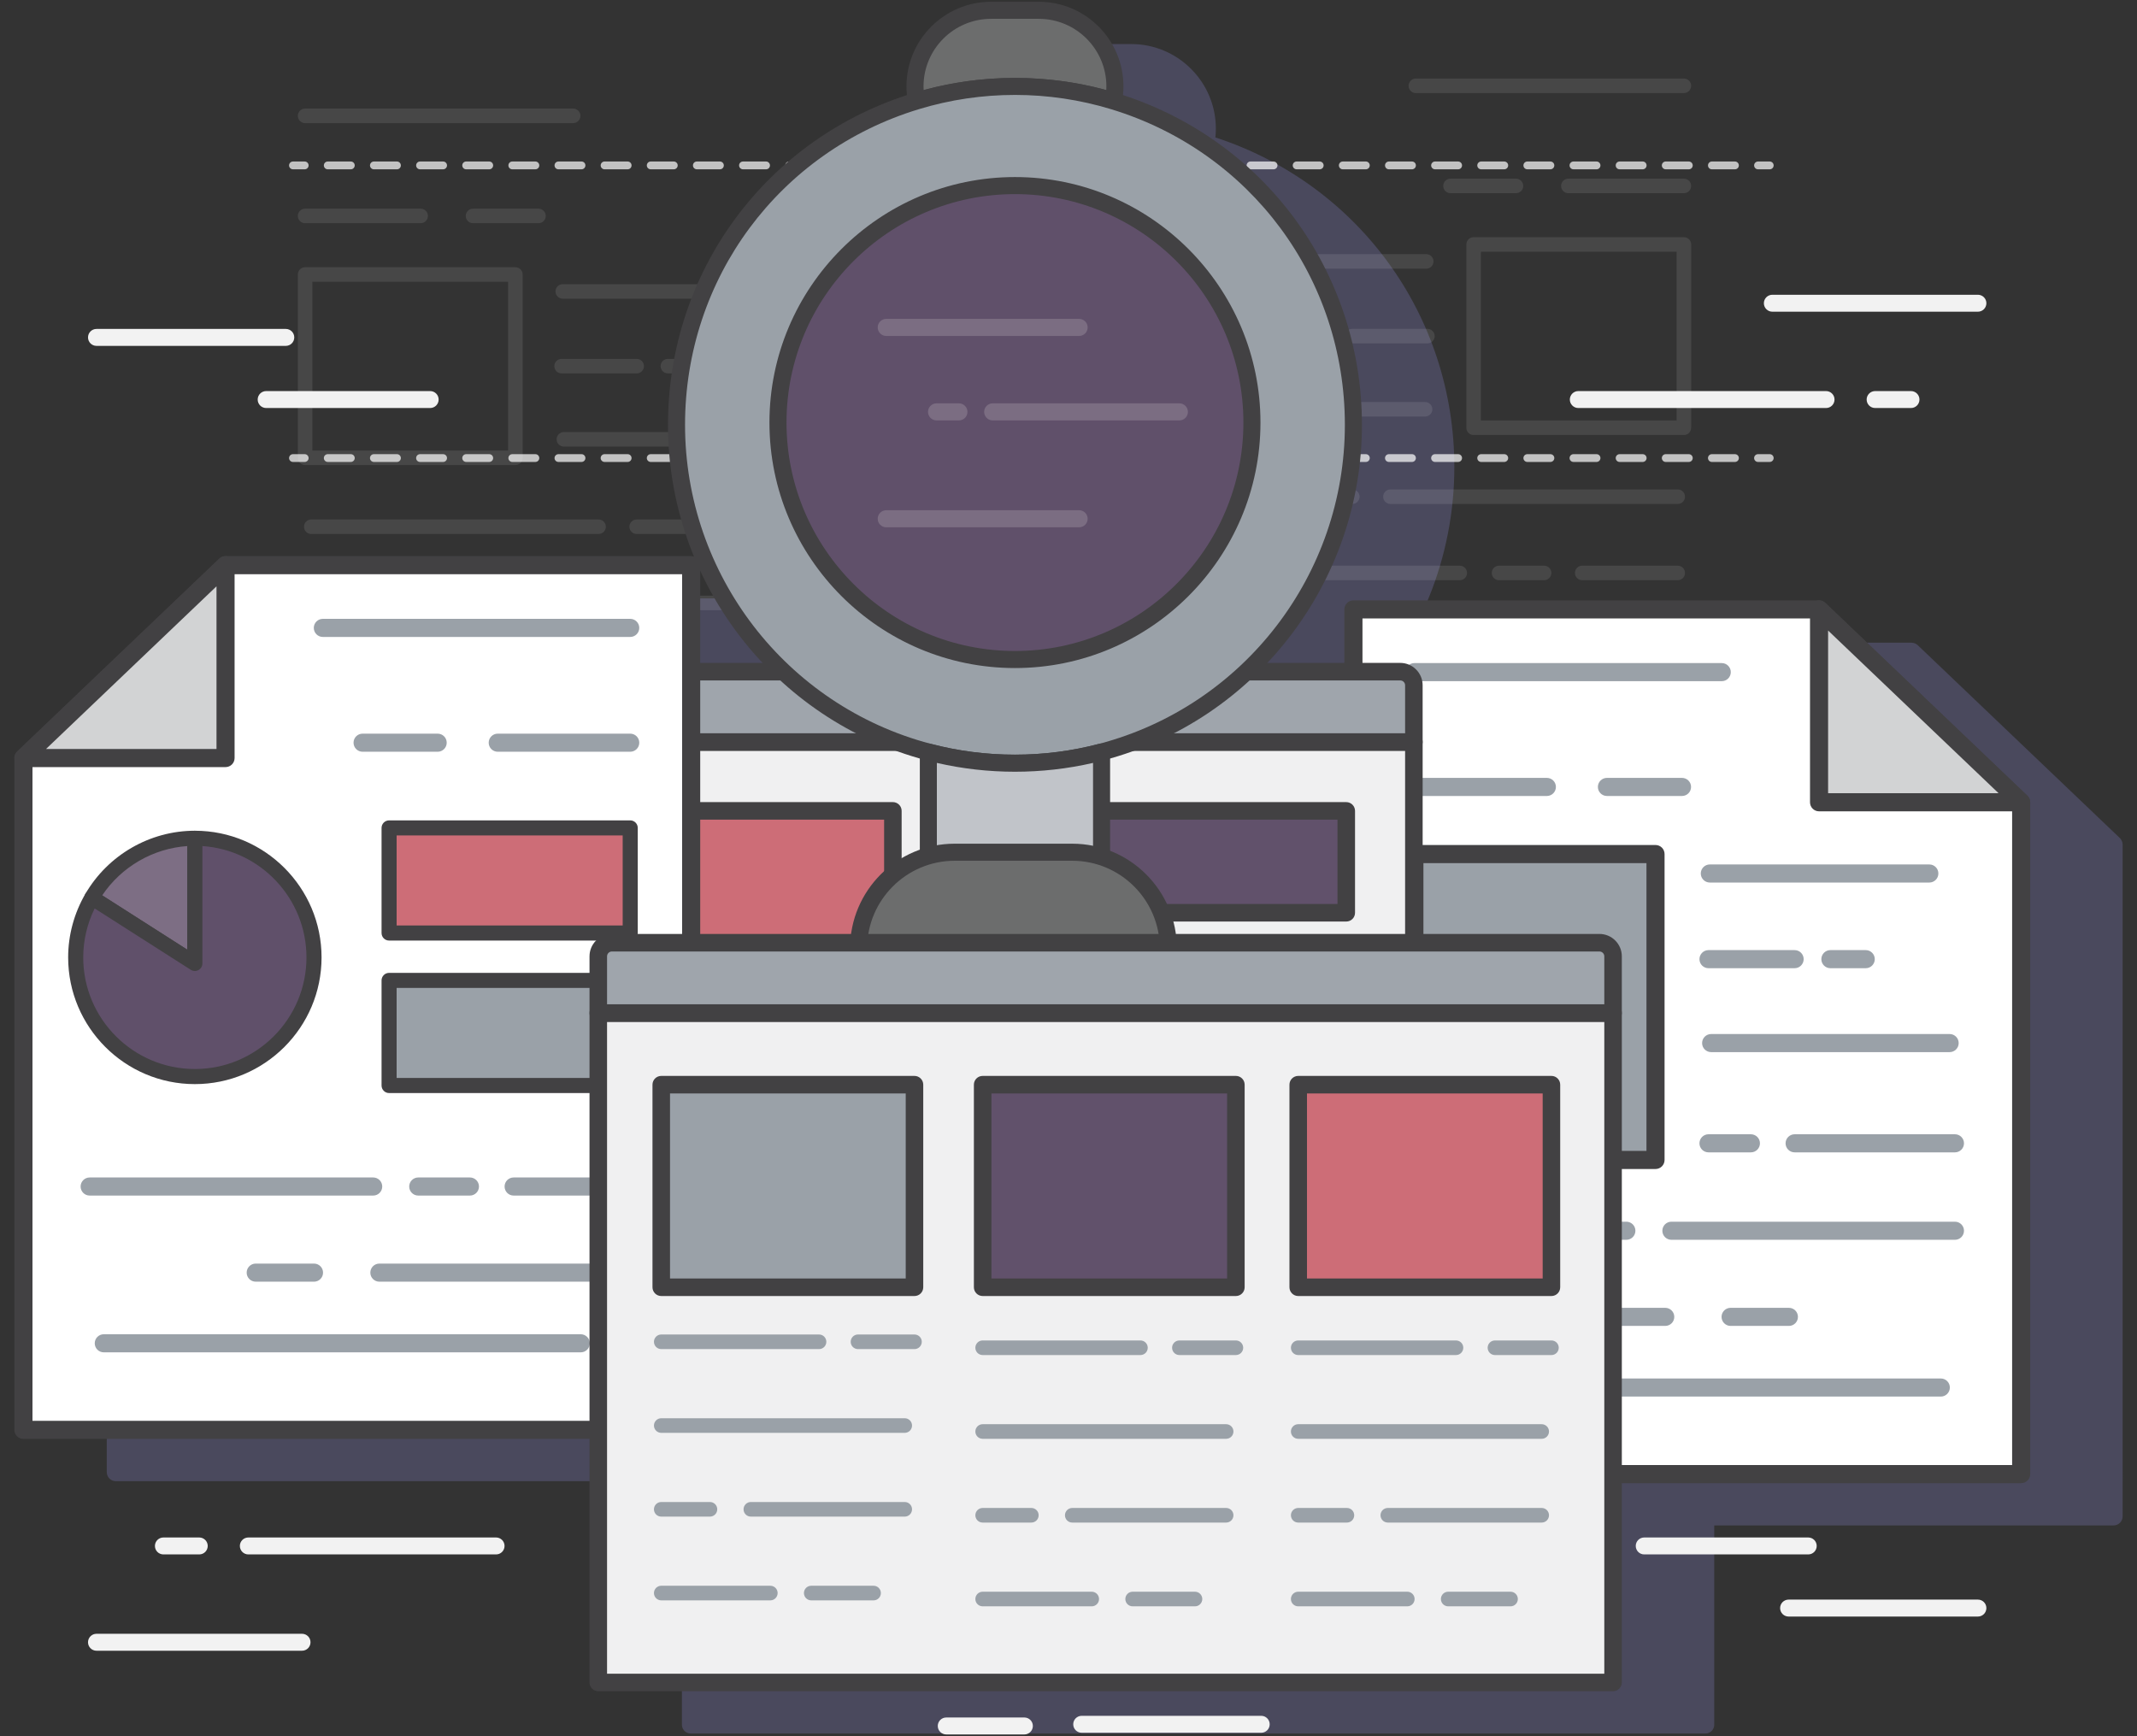 <?xml version="1.0" encoding="utf-8"?>
<!-- Generator: Adobe Illustrator 16.0.0, SVG Export Plug-In . SVG Version: 6.00 Build 0)  -->
<!DOCTYPE svg PUBLIC "-//W3C//DTD SVG 1.1//EN" "http://www.w3.org/Graphics/SVG/1.1/DTD/svg11.dtd">
<svg version="1.1" id="Layer_1" xmlns="http://www.w3.org/2000/svg" xmlns:xlink="http://www.w3.org/1999/xlink" x="0px" y="0px"
	 width="400px" height="325px" viewBox="0 0 400 325" enable-background="new 0 0 400 325" xml:space="preserve">
<rect x="0" y="0" width="400" height="325" fill="#333333" stroke="none"/>
<g>
	<path fill="#4A495D" d="M397.273,157.742c-0.002-0.013-0.008-0.026-0.012-0.038c-0.032-0.132-0.082-0.257-0.144-0.377
		c-0.018-0.035-0.038-0.069-0.056-0.103c-0.077-0.129-0.166-0.251-0.275-0.356l-37.835-36.103c-0.143-0.139-0.31-0.235-0.487-0.315
		c-0.053-0.023-0.109-0.035-0.165-0.055c-0.136-0.042-0.269-0.069-0.409-0.078c-0.037-0.003-0.068-0.021-0.106-0.021h-87.155
		c-0.936,0-1.693,0.759-1.693,1.693v10.015h-14.438c11.084-11.761,17.721-27.553,17.721-44.566c0-28.337-17.92-52.957-44.73-61.713
		c0.06-0.548,0.094-1.096,0.094-1.635c0-8.734-7.106-15.842-15.841-15.842h-8.935c-8.734,0-15.837,7.107-15.837,15.842
		c0,0.543,0.033,1.089,0.09,1.635c-26.809,8.756-44.73,33.375-44.73,61.713c0,8.667,1.732,17.013,4.885,24.676
		c-0.172-0.059-0.353-0.098-0.545-0.098H59.513c-0.036,0-0.071,0.019-0.109,0.021c-0.139,0.01-0.271,0.035-0.404,0.078
		c-0.058,0.018-0.113,0.031-0.169,0.056c-0.174,0.077-0.343,0.175-0.486,0.313l-37.832,36.103c-0.111,0.106-0.199,0.228-0.275,0.355
		c-0.021,0.034-0.04,0.068-0.059,0.104c-0.061,0.12-0.11,0.244-0.143,0.376c-0.004,0.013-0.008,0.025-0.01,0.038
		c-0.025,0.115-0.039,0.232-0.039,0.352V275.57c0,0.935,0.76,1.694,1.693,1.694h105.961v45.59c0,0.906,0.733,1.641,1.64,1.641
		h189.946c0.906,0,1.641-0.734,1.641-1.641v-37.311h74.75c0.936,0,1.693-0.759,1.693-1.694V158.093
		C397.311,157.976,397.299,157.857,397.273,157.742z"/>
	<g opacity="0.1">
		<g>
			<path fill="#FFFFFF" d="M315.189,17.424h-50.174c-0.749,0-1.359-0.608-1.359-1.361c0-0.752,0.61-1.36,1.359-1.36h50.174
				c0.752,0,1.36,0.608,1.36,1.36C316.55,16.815,315.941,17.424,315.189,17.424z"/>
		</g>
		<g>
			<path fill="#FFFFFF" d="M315.189,36.163h-21.628c-0.752,0-1.36-0.609-1.36-1.36c0-0.752,0.608-1.36,1.36-1.36h21.628
				c0.752,0,1.36,0.608,1.36,1.36C316.55,35.554,315.941,36.163,315.189,36.163z"/>
		</g>
		<g>
			<path fill="#FFFFFF" d="M283.758,36.163h-12.254c-0.752,0-1.361-0.609-1.361-1.36c0-0.752,0.609-1.36,1.361-1.36h12.254
				c0.752,0,1.363,0.608,1.363,1.36C285.121,35.554,284.51,36.163,283.758,36.163z"/>
		</g>
		<g>
			<path fill="#FFFFFF" d="M314.035,122.666h-39.791c-0.752,0-1.362-0.607-1.362-1.36c0-0.752,0.61-1.361,1.362-1.361h39.791
				c0.752,0,1.36,0.609,1.36,1.361C315.396,122.059,314.787,122.666,314.035,122.666z"/>
		</g>
		<g>
			<path fill="#FFFFFF" d="M263.574,122.666h-9.516c-0.752,0-1.361-0.607-1.361-1.36c0-0.752,0.609-1.361,1.361-1.361h9.516
				c0.752,0,1.36,0.609,1.36,1.361C264.935,122.059,264.326,122.666,263.574,122.666z"/>
		</g>
		<g>
			<path fill="#FFFFFF" d="M307.115,134.2h-77.854c-0.752,0-1.361-0.608-1.361-1.361c0-0.752,0.609-1.36,1.361-1.36h77.854
				c0.752,0,1.36,0.608,1.36,1.36C308.476,133.592,307.867,134.2,307.115,134.2z"/>
		</g>
		<g>
			<path fill="#FFFFFF" d="M314.035,94.337h-53.777c-0.752,0-1.36-0.608-1.36-1.361c0-0.751,0.608-1.36,1.36-1.36h53.777
				c0.752,0,1.36,0.609,1.36,1.36C315.396,93.729,314.787,94.337,314.035,94.337z"/>
		</g>
		<g>
			<path fill="#FFFFFF" d="M253.123,94.337h-26.168c-0.752,0-1.361-0.608-1.361-1.361c0-0.751,0.609-1.36,1.361-1.36h26.168
				c0.751,0,1.361,0.609,1.361,1.36C254.484,93.729,253.874,94.337,253.123,94.337z"/>
		</g>
		<g>
			<path fill="#FFFFFF" d="M314.035,108.61h-17.877c-0.752,0-1.361-0.609-1.361-1.36c0-0.753,0.609-1.362,1.361-1.362h17.877
				c0.752,0,1.36,0.609,1.36,1.362C315.396,108.001,314.787,108.61,314.035,108.61z"/>
		</g>
		<g>
			<path fill="#FFFFFF" d="M289.021,108.61h-8.433c-0.754,0-1.362-0.609-1.362-1.36c0-0.753,0.608-1.362,1.362-1.362h8.433
				c0.752,0,1.361,0.609,1.361,1.362C290.383,108.001,289.773,108.61,289.021,108.61z"/>
		</g>
		<g>
			<path fill="#FFFFFF" d="M273.234,108.61h-46.279c-0.752,0-1.361-0.609-1.361-1.36c0-0.753,0.609-1.362,1.361-1.362h46.279
				c0.752,0,1.363,0.609,1.363,1.362C274.598,108.001,273.986,108.61,273.234,108.61z"/>
		</g>
		<g>
			<path fill="#FFFFFF" d="M315.189,81.434h-39.36c-0.75,0-1.36-0.609-1.36-1.362V45.759c0-0.751,0.61-1.36,1.36-1.36h39.36
				c0.752,0,1.36,0.609,1.36,1.36v34.313C316.55,80.824,315.941,81.434,315.189,81.434z M277.191,78.712h36.635V47.12h-36.635
				V78.712z"/>
		</g>
		<g>
			<path fill="#FFFFFF" d="M266.964,50.292h-35.828c-0.751,0-1.362-0.607-1.362-1.36c0-0.752,0.611-1.36,1.362-1.36h35.828
				c0.751,0,1.36,0.608,1.36,1.36C268.324,49.685,267.715,50.292,266.964,50.292z"/>
		</g>
		<g>
			<path fill="#FFFFFF" d="M267.18,64.276h-14.057c-0.752,0-1.361-0.609-1.361-1.361c0-0.751,0.609-1.36,1.361-1.36h14.057
				c0.752,0,1.361,0.609,1.361,1.36C268.541,63.667,267.932,64.276,267.18,64.276z"/>
		</g>
		<g>
			<path fill="#FFFFFF" d="M247.283,64.276h-5.768c-0.751,0-1.361-0.609-1.361-1.361c0-0.751,0.61-1.36,1.361-1.36h5.768
				c0.752,0,1.361,0.609,1.361,1.36C248.645,63.667,248.035,64.276,247.283,64.276z"/>
		</g>
		<g>
			<path fill="#FFFFFF" d="M266.748,77.975h-38.926c-0.752,0-1.363-0.608-1.363-1.362c0-0.752,0.611-1.361,1.363-1.361h38.926
				c0.749,0,1.359,0.609,1.359,1.361C268.107,77.366,267.497,77.975,266.748,77.975z"/>
		</g>
	</g>
	<g opacity="0.1">
		<g>
			<path fill="#FFFFFF" d="M107.282,23.046H57.11c-0.752,0-1.361-0.609-1.361-1.361s0.609-1.361,1.361-1.361h50.172
				c0.752,0,1.361,0.609,1.361,1.361S108.034,23.046,107.282,23.046z"/>
		</g>
		<g>
			<path fill="#FFFFFF" d="M78.735,41.784H57.11c-0.752,0-1.361-0.608-1.361-1.361c0-0.752,0.609-1.36,1.361-1.36h21.625
				c0.752,0,1.363,0.608,1.363,1.36C80.098,41.176,79.487,41.784,78.735,41.784z"/>
		</g>
		<g>
			<path fill="#FFFFFF" d="M100.795,41.784H88.541c-0.752,0-1.362-0.608-1.362-1.361c0-0.752,0.61-1.36,1.362-1.36h12.255
				c0.75,0,1.36,0.608,1.36,1.36C102.156,41.176,101.545,41.784,100.795,41.784z"/>
		</g>
		<g>
			<path fill="#FFFFFF" d="M98.054,128.288h-39.79c-0.752,0-1.361-0.608-1.361-1.361s0.609-1.361,1.361-1.361h39.79
				c0.751,0,1.362,0.608,1.362,1.361S98.805,128.288,98.054,128.288z"/>
		</g>
		<g>
			<path fill="#FFFFFF" d="M118.241,128.288h-9.517c-0.751,0-1.36-0.608-1.36-1.361s0.609-1.361,1.36-1.361h9.517
				c0.751,0,1.359,0.608,1.359,1.361S118.992,128.288,118.241,128.288z"/>
		</g>
		<g>
			<path fill="#FFFFFF" d="M143.038,139.821H65.183c-0.751,0-1.36-0.609-1.36-1.36c0-0.752,0.609-1.36,1.36-1.36h77.854
				c0.751,0,1.359,0.608,1.359,1.36C144.397,139.212,143.789,139.821,143.038,139.821z"/>
		</g>
		<g>
			<path fill="#FFFFFF" d="M112.04,99.958H58.264c-0.752,0-1.361-0.608-1.361-1.36c0-0.753,0.609-1.361,1.361-1.361h53.775
				c0.752,0,1.363,0.608,1.363,1.361C113.403,99.35,112.792,99.958,112.04,99.958z"/>
		</g>
		<g>
			<path fill="#FFFFFF" d="M145.343,99.958h-26.167c-0.752,0-1.363-0.608-1.363-1.36c0-0.753,0.611-1.361,1.363-1.361h26.167
				c0.752,0,1.36,0.608,1.36,1.361C146.704,99.35,146.095,99.958,145.343,99.958z"/>
		</g>
		<g>
			<path fill="#FFFFFF" d="M76.141,114.231H58.264c-0.752,0-1.361-0.609-1.361-1.361s0.609-1.36,1.361-1.36h17.877
				c0.752,0,1.362,0.608,1.362,1.36S76.893,114.231,76.141,114.231z"/>
		</g>
		<g>
			<path fill="#FFFFFF" d="M91.711,114.231h-8.435c-0.752,0-1.36-0.609-1.36-1.361s0.608-1.36,1.36-1.36h8.435
				c0.75,0,1.361,0.608,1.361,1.36S92.461,114.231,91.711,114.231z"/>
		</g>
		<g>
			<path fill="#FFFFFF" d="M145.343,114.231h-46.28c-0.751,0-1.359-0.609-1.359-1.361s0.608-1.36,1.359-1.36h46.28
				c0.752,0,1.36,0.608,1.36,1.36S146.095,114.231,145.343,114.231z"/>
		</g>
		<g>
			<path fill="#FFFFFF" d="M96.467,87.056H57.11c-0.752,0-1.361-0.608-1.361-1.361V51.381c0-0.752,0.609-1.36,1.361-1.36h39.357
				c0.752,0,1.363,0.608,1.363,1.36v34.313C97.831,86.447,97.219,87.056,96.467,87.056z M58.471,84.334h36.636V52.741H58.471V84.334
				z"/>
		</g>
		<g>
			<path fill="#FFFFFF" d="M141.163,55.913h-35.826c-0.752,0-1.362-0.608-1.362-1.36c0-0.753,0.61-1.361,1.362-1.361h35.826
				c0.752,0,1.361,0.608,1.361,1.361C142.524,55.305,141.915,55.913,141.163,55.913z"/>
		</g>
		<g>
			<path fill="#FFFFFF" d="M119.176,69.897h-14.058c-0.751,0-1.36-0.608-1.36-1.361c0-0.752,0.609-1.36,1.36-1.36h14.058
				c0.752,0,1.36,0.608,1.36,1.36C120.537,69.289,119.928,69.897,119.176,69.897z"/>
		</g>
		<g>
			<path fill="#FFFFFF" d="M130.782,69.897h-5.768c-0.751,0-1.361-0.608-1.361-1.361c0-0.752,0.61-1.36,1.361-1.36h5.768
				c0.752,0,1.361,0.608,1.361,1.36C132.143,69.289,131.534,69.897,130.782,69.897z"/>
		</g>
		<g>
			<path fill="#FFFFFF" d="M144.479,83.595h-38.928c-0.752,0-1.361-0.608-1.361-1.361c0-0.752,0.609-1.361,1.361-1.361h38.928
				c0.75,0,1.36,0.609,1.36,1.361C145.839,82.986,145.229,83.595,144.479,83.595z"/>
		</g>
	</g>
	<g>
		<g>
			<g>
				<path fill="#F2F2F2" d="M211.166,42.676h-14.628c-0.877,0-1.586-0.71-1.586-1.585c0-0.876,0.709-1.586,1.586-1.586h14.628
					c0.877,0,1.587,0.71,1.587,1.586C212.753,41.966,212.043,42.676,211.166,42.676z"/>
			</g>
			<g>
				<path fill="#F2F2F2" d="M185.809,42.993h-33.6c-0.877,0-1.586-0.711-1.586-1.586c0-0.876,0.709-1.586,1.586-1.586h33.6
					c0.874,0,1.586,0.71,1.586,1.586C187.395,42.282,186.683,42.993,185.809,42.993z"/>
			</g>
		</g>
		<g>
			<path fill="#F2F2F2" d="M341.797,76.376h-46.371c-0.877,0-1.587-0.71-1.587-1.587c0-0.874,0.71-1.585,1.587-1.585h46.371
				c0.877,0,1.586,0.711,1.586,1.585C343.383,75.666,342.674,76.376,341.797,76.376z"/>
		</g>
		<g>
			<path fill="#F2F2F2" d="M370.221,58.347h-38.475c-0.875,0-1.588-0.711-1.588-1.585c0-0.877,0.713-1.587,1.588-1.587h38.475
				c0.877,0,1.587,0.71,1.587,1.587C371.808,57.636,371.098,58.347,370.221,58.347z"/>
		</g>
		<g>
			<path fill="#F2F2F2" d="M80.518,76.376H49.819c-0.877,0-1.586-0.71-1.586-1.587c0-0.874,0.709-1.585,1.586-1.585h30.699
				c0.877,0,1.586,0.711,1.586,1.585C82.104,75.666,81.395,76.376,80.518,76.376z"/>
		</g>
		<g>
			<path fill="#F2F2F2" d="M53.494,64.744H18.061c-0.877,0-1.587-0.71-1.587-1.586s0.71-1.585,1.587-1.585h35.433
				c0.877,0,1.587,0.709,1.587,1.585S54.371,64.744,53.494,64.744z"/>
		</g>
		<g>
			<path fill="#F2F2F2" d="M357.697,76.376h-6.714c-0.876,0-1.587-0.71-1.587-1.587c0-0.874,0.711-1.585,1.587-1.585h6.714
				c0.874,0,1.584,0.711,1.584,1.585C359.281,75.666,358.571,76.376,357.697,76.376z"/>
		</g>
	</g>
	<g>
		<g>
			<g>
				<path fill="#F2F2F2" d="M191.743,324.669h-14.627c-0.877,0-1.587-0.711-1.587-1.587s0.71-1.585,1.587-1.585h14.627
					c0.877,0,1.586,0.709,1.586,1.585S192.62,324.669,191.743,324.669z"/>
			</g>
			<g>
				<path fill="#F2F2F2" d="M236.072,324.353h-33.6c-0.876,0-1.585-0.71-1.585-1.586c0-0.875,0.709-1.586,1.585-1.586h33.6
					c0.877,0,1.586,0.711,1.586,1.586C237.658,323.643,236.949,324.353,236.072,324.353z"/>
			</g>
		</g>
		<g>
			<path fill="#F2F2F2" d="M92.854,290.97H46.483c-0.877,0-1.586-0.71-1.586-1.586c0-0.875,0.709-1.585,1.586-1.585h46.371
				c0.877,0,1.586,0.71,1.586,1.585C94.44,290.26,93.731,290.97,92.854,290.97z"/>
		</g>
		<g>
			<path fill="#F2F2F2" d="M56.534,308.999H18.059c-0.875,0-1.585-0.71-1.585-1.586c0-0.875,0.71-1.586,1.585-1.586h38.475
				c0.877,0,1.587,0.711,1.587,1.586C58.121,308.289,57.411,308.999,56.534,308.999z"/>
		</g>
		<g>
			<path fill="#F2F2F2" d="M338.461,290.97h-30.699c-0.877,0-1.586-0.71-1.586-1.586c0-0.875,0.709-1.585,1.586-1.585h30.699
				c0.877,0,1.586,0.71,1.586,1.585C340.047,290.26,339.338,290.97,338.461,290.97z"/>
		</g>
		<g>
			<path fill="#F2F2F2" d="M370.221,302.601h-35.436c-0.874,0-1.586-0.711-1.586-1.586c0-0.876,0.712-1.586,1.586-1.586h35.436
				c0.875,0,1.587,0.71,1.587,1.586C371.808,301.89,371.096,302.601,370.221,302.601z"/>
		</g>
		<g>
			<path fill="#F2F2F2" d="M37.296,290.97h-6.712c-0.876,0-1.586-0.71-1.586-1.586c0-0.875,0.71-1.585,1.586-1.585h6.712
				c0.876,0,1.587,0.71,1.587,1.585C38.883,290.26,38.172,290.97,37.296,290.97z"/>
		</g>
	</g>
	<g opacity="0.7">
		<g>
			<g>
				<g>
					<g>
						<path fill="#FFFFFF" d="M331.256,31.693h-2.193c-0.402,0-0.73-0.328-0.73-0.73c0-0.403,0.328-0.731,0.73-0.731h2.193
							c0.404,0,0.731,0.328,0.731,0.731C331.987,31.365,331.66,31.693,331.256,31.693z"/>
					</g>
					<g>
						<path fill="#FFFFFF" d="M324.744,31.693h-4.317c-0.402,0-0.729-0.328-0.729-0.73c0-0.403,0.327-0.731,0.729-0.731h4.317
							c0.404,0,0.732,0.328,0.732,0.731C325.477,31.365,325.148,31.693,324.744,31.693z M316.109,31.693h-4.318
							c-0.404,0-0.73-0.328-0.73-0.73c0-0.403,0.326-0.731,0.73-0.731h4.318c0.402,0,0.732,0.328,0.732,0.731
							C316.842,31.365,316.512,31.693,316.109,31.693z M307.475,31.693h-4.32c-0.402,0-0.729-0.328-0.729-0.73
							c0-0.403,0.327-0.731,0.729-0.731h4.32c0.402,0,0.729,0.328,0.729,0.731C308.204,31.365,307.877,31.693,307.475,31.693z
							 M298.837,31.693h-4.317c-0.402,0-0.73-0.328-0.73-0.73c0-0.403,0.328-0.731,0.73-0.731h4.317
							c0.405,0,0.731,0.328,0.731,0.731C299.568,31.365,299.242,31.693,298.837,31.693z M290.201,31.693h-4.316
							c-0.405,0-0.732-0.328-0.732-0.73c0-0.403,0.327-0.731,0.732-0.731h4.316c0.403,0,0.732,0.328,0.732,0.731
							C290.934,31.365,290.604,31.693,290.201,31.693z M281.564,31.693h-4.317c-0.403,0-0.731-0.328-0.731-0.73
							c0-0.403,0.328-0.731,0.731-0.731h4.317c0.404,0,0.732,0.328,0.732,0.731C282.297,31.365,281.969,31.693,281.564,31.693z
							 M272.93,31.693h-4.318c-0.404,0-0.731-0.328-0.731-0.73c0-0.403,0.327-0.731,0.731-0.731h4.318
							c0.404,0,0.731,0.328,0.731,0.731C273.661,31.365,273.334,31.693,272.93,31.693z M264.294,31.693h-4.319
							c-0.402,0-0.73-0.328-0.73-0.73c0-0.403,0.328-0.731,0.73-0.731h4.319c0.403,0,0.729,0.328,0.729,0.731
							C265.023,31.365,264.697,31.693,264.294,31.693z M255.657,31.693h-4.317c-0.402,0-0.73-0.328-0.73-0.73
							c0-0.403,0.328-0.731,0.73-0.731h4.317c0.404,0,0.731,0.328,0.731,0.731C256.389,31.365,256.062,31.693,255.657,31.693z
							 M247.021,31.693h-4.317c-0.404,0-0.731-0.328-0.731-0.73c0-0.403,0.327-0.731,0.731-0.731h4.317
							c0.402,0,0.732,0.328,0.732,0.731C247.754,31.365,247.424,31.693,247.021,31.693z M238.387,31.693h-4.32
							c-0.402,0-0.729-0.328-0.729-0.73c0-0.403,0.326-0.731,0.729-0.731h4.32c0.402,0,0.729,0.328,0.729,0.731
							C239.116,31.365,238.789,31.693,238.387,31.693z M229.75,31.693h-4.318c-0.404,0-0.731-0.328-0.731-0.73
							c0-0.403,0.327-0.731,0.731-0.731h4.318c0.404,0,0.731,0.328,0.731,0.731C230.481,31.365,230.154,31.693,229.75,31.693z
							 M221.114,31.693h-4.317c-0.404,0-0.732-0.328-0.732-0.73c0-0.403,0.328-0.731,0.732-0.731h4.317
							c0.402,0,0.729,0.328,0.729,0.731C221.844,31.365,221.517,31.693,221.114,31.693z M212.477,31.693h-4.316
							c-0.403,0-0.732-0.328-0.732-0.73c0-0.403,0.329-0.731,0.732-0.731h4.316c0.405,0,0.732,0.328,0.732,0.731
							C213.209,31.365,212.882,31.693,212.477,31.693z M203.842,31.693h-4.317c-0.405,0-0.731-0.328-0.731-0.73
							c0-0.403,0.326-0.731,0.731-0.731h4.317c0.402,0,0.73,0.328,0.73,0.731C204.572,31.365,204.244,31.693,203.842,31.693z
							 M195.208,31.693h-4.32c-0.402,0-0.729-0.328-0.729-0.73c0-0.403,0.327-0.731,0.729-0.731h4.32
							c0.402,0,0.729,0.328,0.729,0.731C195.937,31.365,195.61,31.693,195.208,31.693z M186.57,31.693h-4.317
							c-0.404,0-0.732-0.328-0.732-0.73c0-0.403,0.328-0.731,0.732-0.731h4.317c0.405,0,0.731,0.328,0.731,0.731
							C187.301,31.365,186.975,31.693,186.57,31.693z M177.934,31.693h-4.316c-0.405,0-0.732-0.328-0.732-0.73
							c0-0.403,0.327-0.731,0.732-0.731h4.316c0.403,0,0.73,0.328,0.73,0.731C178.665,31.365,178.337,31.693,177.934,31.693z
							 M169.297,31.693h-4.317c-0.405,0-0.731-0.328-0.731-0.73c0-0.403,0.326-0.731,0.731-0.731h4.317
							c0.404,0,0.732,0.328,0.732,0.731C170.03,31.365,169.702,31.693,169.297,31.693z M160.663,31.693h-4.318
							c-0.404,0-0.731-0.328-0.731-0.73c0-0.403,0.327-0.731,0.731-0.731h4.318c0.404,0,0.731,0.328,0.731,0.731
							C161.394,31.365,161.067,31.693,160.663,31.693z M152.026,31.693h-4.318c-0.402,0-0.73-0.328-0.73-0.73
							c0-0.403,0.328-0.731,0.73-0.731h4.318c0.404,0,0.73,0.328,0.73,0.731C152.756,31.365,152.43,31.693,152.026,31.693z
							 M143.39,31.693h-4.317c-0.402,0-0.732-0.328-0.732-0.73c0-0.403,0.33-0.731,0.732-0.731h4.317
							c0.404,0,0.731,0.328,0.731,0.731C144.122,31.365,143.794,31.693,143.39,31.693z M134.754,31.693h-4.319
							c-0.402,0-0.729-0.328-0.729-0.73c0-0.403,0.327-0.731,0.729-0.731h4.319c0.402,0,0.73,0.328,0.73,0.731
							C135.485,31.365,135.157,31.693,134.754,31.693z M126.118,31.693h-4.318c-0.402,0-0.729-0.328-0.729-0.73
							c0-0.403,0.326-0.731,0.729-0.731h4.318c0.404,0,0.732,0.328,0.732,0.731C126.85,31.365,126.522,31.693,126.118,31.693z
							 M117.483,31.693h-4.318c-0.404,0-0.731-0.328-0.731-0.73c0-0.403,0.327-0.731,0.731-0.731h4.318
							c0.402,0,0.731,0.328,0.731,0.731C118.214,31.365,117.885,31.693,117.483,31.693z M108.845,31.693h-4.315
							c-0.404,0-0.732-0.328-0.732-0.73c0-0.403,0.328-0.731,0.732-0.731h4.315c0.405,0,0.731,0.328,0.731,0.731
							C109.577,31.365,109.25,31.693,108.845,31.693z M100.209,31.693h-4.316c-0.405,0-0.732-0.328-0.732-0.73
							c0-0.403,0.327-0.731,0.732-0.731h4.316c0.405,0,0.732,0.328,0.732,0.731C100.942,31.365,100.615,31.693,100.209,31.693z
							 M91.575,31.693h-4.317c-0.405,0-0.731-0.328-0.731-0.73c0-0.403,0.326-0.731,0.731-0.731h4.317
							c0.402,0,0.73,0.328,0.73,0.731C92.305,31.365,91.977,31.693,91.575,31.693z M82.938,31.693H78.62
							c-0.402,0-0.729-0.328-0.729-0.73c0-0.403,0.327-0.731,0.729-0.731h4.318c0.404,0,0.731,0.328,0.731,0.731
							C83.669,31.365,83.342,31.693,82.938,31.693z M74.302,31.693h-4.317c-0.404,0-0.732-0.328-0.732-0.73
							c0-0.403,0.328-0.731,0.732-0.731h4.317c0.403,0,0.731,0.328,0.731,0.731C75.034,31.365,74.706,31.693,74.302,31.693z
							 M65.667,31.693h-4.318c-0.403,0-0.73-0.328-0.73-0.73c0-0.403,0.327-0.731,0.73-0.731h4.318c0.403,0,0.73,0.328,0.73,0.731
							C66.397,31.365,66.07,31.693,65.667,31.693z"/>
					</g>
					<g>
						<path fill="#FFFFFF" d="M57.03,31.693h-2.191c-0.404,0-0.731-0.328-0.731-0.73c0-0.403,0.327-0.731,0.731-0.731h2.191
							c0.404,0,0.732,0.328,0.732,0.731C57.762,31.365,57.434,31.693,57.03,31.693z"/>
					</g>
				</g>
			</g>
		</g>
		<g>
			<g>
				<g>
					<g>
						<path fill="#FFFFFF" d="M331.256,86.474h-2.193c-0.402,0-0.73-0.327-0.73-0.73c0-0.404,0.328-0.73,0.73-0.73h2.193
							c0.404,0,0.731,0.326,0.731,0.73C331.987,86.146,331.66,86.474,331.256,86.474z"/>
					</g>
					<g>
						<path fill="#FFFFFF" d="M324.744,86.474h-4.317c-0.402,0-0.729-0.327-0.729-0.73c0-0.404,0.327-0.73,0.729-0.73h4.317
							c0.404,0,0.732,0.326,0.732,0.73C325.477,86.146,325.148,86.474,324.744,86.474z M316.109,86.474h-4.318
							c-0.404,0-0.73-0.327-0.73-0.73c0-0.404,0.326-0.73,0.73-0.73h4.318c0.402,0,0.732,0.326,0.732,0.73
							C316.842,86.146,316.512,86.474,316.109,86.474z M307.475,86.474h-4.32c-0.402,0-0.729-0.327-0.729-0.73
							c0-0.404,0.327-0.73,0.729-0.73h4.32c0.402,0,0.729,0.326,0.729,0.73C308.204,86.146,307.877,86.474,307.475,86.474z
							 M298.837,86.474h-4.317c-0.402,0-0.73-0.327-0.73-0.73c0-0.404,0.328-0.73,0.73-0.73h4.317c0.405,0,0.731,0.326,0.731,0.73
							C299.568,86.146,299.242,86.474,298.837,86.474z M290.201,86.474h-4.316c-0.405,0-0.732-0.327-0.732-0.73
							c0-0.404,0.327-0.73,0.732-0.73h4.316c0.403,0,0.732,0.326,0.732,0.73C290.934,86.146,290.604,86.474,290.201,86.474z
							 M281.564,86.474h-4.317c-0.403,0-0.731-0.327-0.731-0.73c0-0.404,0.328-0.73,0.731-0.73h4.317
							c0.404,0,0.732,0.326,0.732,0.73C282.297,86.146,281.969,86.474,281.564,86.474z M272.93,86.474h-4.318
							c-0.404,0-0.731-0.327-0.731-0.73c0-0.404,0.327-0.73,0.731-0.73h4.318c0.404,0,0.731,0.326,0.731,0.73
							C273.661,86.146,273.334,86.474,272.93,86.474z M264.294,86.474h-4.319c-0.402,0-0.73-0.327-0.73-0.73
							c0-0.404,0.328-0.73,0.73-0.73h4.319c0.403,0,0.729,0.326,0.729,0.73C265.023,86.146,264.697,86.474,264.294,86.474z
							 M255.657,86.474h-4.317c-0.402,0-0.73-0.327-0.73-0.73c0-0.404,0.328-0.73,0.73-0.73h4.317c0.404,0,0.731,0.326,0.731,0.73
							C256.389,86.146,256.062,86.474,255.657,86.474z M247.021,86.474h-4.317c-0.404,0-0.731-0.327-0.731-0.73
							c0-0.404,0.327-0.73,0.731-0.73h4.317c0.402,0,0.732,0.326,0.732,0.73C247.754,86.146,247.424,86.474,247.021,86.474z
							 M238.387,86.474h-4.32c-0.402,0-0.729-0.327-0.729-0.73c0-0.404,0.326-0.73,0.729-0.73h4.32c0.402,0,0.729,0.326,0.729,0.73
							C239.116,86.146,238.789,86.474,238.387,86.474z M229.75,86.474h-4.318c-0.404,0-0.731-0.327-0.731-0.73
							c0-0.404,0.327-0.73,0.731-0.73h4.318c0.404,0,0.731,0.326,0.731,0.73C230.481,86.146,230.154,86.474,229.75,86.474z
							 M221.114,86.474h-4.317c-0.404,0-0.732-0.327-0.732-0.73c0-0.404,0.328-0.73,0.732-0.73h4.317
							c0.402,0,0.729,0.326,0.729,0.73C221.844,86.146,221.517,86.474,221.114,86.474z M212.477,86.474h-4.316
							c-0.403,0-0.732-0.327-0.732-0.73c0-0.404,0.329-0.73,0.732-0.73h4.316c0.405,0,0.732,0.326,0.732,0.73
							C213.209,86.146,212.882,86.474,212.477,86.474z M203.842,86.474h-4.317c-0.405,0-0.731-0.327-0.731-0.73
							c0-0.404,0.326-0.73,0.731-0.73h4.317c0.402,0,0.73,0.326,0.73,0.73C204.572,86.146,204.244,86.474,203.842,86.474z
							 M195.208,86.474h-4.32c-0.402,0-0.729-0.327-0.729-0.73c0-0.404,0.327-0.73,0.729-0.73h4.32c0.402,0,0.729,0.326,0.729,0.73
							C195.937,86.146,195.61,86.474,195.208,86.474z M186.57,86.474h-4.317c-0.404,0-0.732-0.327-0.732-0.73
							c0-0.404,0.328-0.73,0.732-0.73h4.317c0.405,0,0.731,0.326,0.731,0.73C187.301,86.146,186.975,86.474,186.57,86.474z
							 M177.934,86.474h-4.316c-0.405,0-0.732-0.327-0.732-0.73c0-0.404,0.327-0.73,0.732-0.73h4.316c0.403,0,0.73,0.326,0.73,0.73
							C178.665,86.146,178.337,86.474,177.934,86.474z M169.297,86.474h-4.317c-0.405,0-0.731-0.327-0.731-0.73
							c0-0.404,0.326-0.73,0.731-0.73h4.317c0.404,0,0.732,0.326,0.732,0.73C170.03,86.146,169.702,86.474,169.297,86.474z
							 M160.663,86.474h-4.318c-0.404,0-0.731-0.327-0.731-0.73c0-0.404,0.327-0.73,0.731-0.73h4.318
							c0.404,0,0.731,0.326,0.731,0.73C161.394,86.146,161.067,86.474,160.663,86.474z M152.026,86.474h-4.318
							c-0.402,0-0.73-0.327-0.73-0.73c0-0.404,0.328-0.73,0.73-0.73h4.318c0.404,0,0.73,0.326,0.73,0.73
							C152.756,86.146,152.43,86.474,152.026,86.474z M143.39,86.474h-4.317c-0.402,0-0.732-0.327-0.732-0.73
							c0-0.404,0.33-0.73,0.732-0.73h4.317c0.404,0,0.731,0.326,0.731,0.73C144.122,86.146,143.794,86.474,143.39,86.474z
							 M134.754,86.474h-4.319c-0.402,0-0.729-0.327-0.729-0.73c0-0.404,0.327-0.73,0.729-0.73h4.319c0.402,0,0.73,0.326,0.73,0.73
							C135.485,86.146,135.157,86.474,134.754,86.474z M126.118,86.474h-4.318c-0.402,0-0.729-0.327-0.729-0.73
							c0-0.404,0.326-0.73,0.729-0.73h4.318c0.404,0,0.732,0.326,0.732,0.73C126.85,86.146,126.522,86.474,126.118,86.474z
							 M117.483,86.474h-4.318c-0.404,0-0.731-0.327-0.731-0.73c0-0.404,0.327-0.73,0.731-0.73h4.318
							c0.402,0,0.731,0.326,0.731,0.73C118.214,86.146,117.885,86.474,117.483,86.474z M108.845,86.474h-4.315
							c-0.404,0-0.732-0.327-0.732-0.73c0-0.404,0.328-0.73,0.732-0.73h4.315c0.405,0,0.731,0.326,0.731,0.73
							C109.577,86.146,109.25,86.474,108.845,86.474z M100.209,86.474h-4.316c-0.405,0-0.732-0.327-0.732-0.73
							c0-0.404,0.327-0.73,0.732-0.73h4.316c0.405,0,0.732,0.326,0.732,0.73C100.942,86.146,100.615,86.474,100.209,86.474z
							 M91.575,86.474h-4.317c-0.405,0-0.731-0.327-0.731-0.73c0-0.404,0.326-0.73,0.731-0.73h4.317c0.402,0,0.73,0.326,0.73,0.73
							C92.305,86.146,91.977,86.474,91.575,86.474z M82.938,86.474H78.62c-0.402,0-0.729-0.327-0.729-0.73
							c0-0.404,0.327-0.73,0.729-0.73h4.318c0.404,0,0.731,0.326,0.731,0.73C83.669,86.146,83.342,86.474,82.938,86.474z
							 M74.302,86.474h-4.317c-0.404,0-0.732-0.327-0.732-0.73c0-0.404,0.328-0.73,0.732-0.73h4.317c0.403,0,0.731,0.326,0.731,0.73
							C75.034,86.146,74.706,86.474,74.302,86.474z M65.667,86.474h-4.318c-0.403,0-0.73-0.327-0.73-0.73
							c0-0.404,0.327-0.73,0.73-0.73h4.318c0.403,0,0.73,0.326,0.73,0.73C66.397,86.146,66.07,86.474,65.667,86.474z"/>
					</g>
					<g>
						<path fill="#FFFFFF" d="M57.03,86.474h-2.191c-0.404,0-0.731-0.327-0.731-0.73c0-0.404,0.327-0.73,0.731-0.73h2.191
							c0.404,0,0.732,0.326,0.732,0.73C57.762,86.146,57.434,86.474,57.03,86.474z"/>
					</g>
				</g>
			</g>
		</g>
		<g>
			<g>
				<g>
					<g>
						<path fill="#FFFFFF" d="M331.256,140.908h-2.193c-0.402,0-0.73-0.326-0.73-0.731c0-0.403,0.328-0.73,0.73-0.73h2.193
							c0.404,0,0.731,0.327,0.731,0.73C331.987,140.582,331.66,140.908,331.256,140.908z"/>
					</g>
					<g>
						<path fill="#FFFFFF" d="M324.744,140.908h-4.317c-0.402,0-0.729-0.326-0.729-0.731c0-0.403,0.327-0.73,0.729-0.73h4.317
							c0.404,0,0.732,0.327,0.732,0.73C325.477,140.582,325.148,140.908,324.744,140.908z M316.109,140.908h-4.318
							c-0.404,0-0.73-0.326-0.73-0.731c0-0.403,0.326-0.73,0.73-0.73h4.318c0.402,0,0.732,0.327,0.732,0.73
							C316.842,140.582,316.512,140.908,316.109,140.908z M307.475,140.908h-4.32c-0.402,0-0.729-0.326-0.729-0.731
							c0-0.403,0.327-0.73,0.729-0.73h4.32c0.402,0,0.729,0.327,0.729,0.73C308.204,140.582,307.877,140.908,307.475,140.908z
							 M298.837,140.908h-4.317c-0.402,0-0.73-0.326-0.73-0.731c0-0.403,0.328-0.73,0.73-0.73h4.317c0.405,0,0.731,0.327,0.731,0.73
							C299.568,140.582,299.242,140.908,298.837,140.908z M290.201,140.908h-4.316c-0.405,0-0.732-0.326-0.732-0.731
							c0-0.403,0.327-0.73,0.732-0.73h4.316c0.403,0,0.732,0.327,0.732,0.73C290.934,140.582,290.604,140.908,290.201,140.908z
							 M281.564,140.908h-4.317c-0.403,0-0.731-0.326-0.731-0.731c0-0.403,0.328-0.73,0.731-0.73h4.317
							c0.404,0,0.732,0.327,0.732,0.73C282.297,140.582,281.969,140.908,281.564,140.908z M272.93,140.908h-4.318
							c-0.404,0-0.731-0.326-0.731-0.731c0-0.403,0.327-0.73,0.731-0.73h4.318c0.404,0,0.731,0.327,0.731,0.73
							C273.661,140.582,273.334,140.908,272.93,140.908z M264.294,140.908h-4.319c-0.402,0-0.73-0.326-0.73-0.731
							c0-0.403,0.328-0.73,0.73-0.73h4.319c0.403,0,0.729,0.327,0.729,0.73C265.023,140.582,264.697,140.908,264.294,140.908z
							 M255.657,140.908h-4.317c-0.402,0-0.73-0.326-0.73-0.731c0-0.403,0.328-0.73,0.73-0.73h4.317c0.404,0,0.731,0.327,0.731,0.73
							C256.389,140.582,256.062,140.908,255.657,140.908z M247.021,140.908h-4.317c-0.404,0-0.731-0.326-0.731-0.731
							c0-0.403,0.327-0.73,0.731-0.73h4.317c0.402,0,0.732,0.327,0.732,0.73C247.754,140.582,247.424,140.908,247.021,140.908z
							 M238.387,140.908h-4.32c-0.402,0-0.729-0.326-0.729-0.731c0-0.403,0.326-0.73,0.729-0.73h4.32
							c0.402,0,0.729,0.327,0.729,0.73C239.116,140.582,238.789,140.908,238.387,140.908z M229.75,140.908h-4.318
							c-0.404,0-0.731-0.326-0.731-0.731c0-0.403,0.327-0.73,0.731-0.73h4.318c0.404,0,0.731,0.327,0.731,0.73
							C230.481,140.582,230.154,140.908,229.75,140.908z M221.114,140.908h-4.317c-0.404,0-0.732-0.326-0.732-0.731
							c0-0.403,0.328-0.73,0.732-0.73h4.317c0.402,0,0.729,0.327,0.729,0.73C221.844,140.582,221.517,140.908,221.114,140.908z
							 M212.477,140.908h-4.316c-0.403,0-0.732-0.326-0.732-0.731c0-0.403,0.329-0.73,0.732-0.73h4.316
							c0.405,0,0.732,0.327,0.732,0.73C213.209,140.582,212.882,140.908,212.477,140.908z M203.842,140.908h-4.317
							c-0.405,0-0.731-0.326-0.731-0.731c0-0.403,0.326-0.73,0.731-0.73h4.317c0.402,0,0.73,0.327,0.73,0.73
							C204.572,140.582,204.244,140.908,203.842,140.908z M195.208,140.908h-4.32c-0.402,0-0.729-0.326-0.729-0.731
							c0-0.403,0.327-0.73,0.729-0.73h4.32c0.402,0,0.729,0.327,0.729,0.73C195.937,140.582,195.61,140.908,195.208,140.908z
							 M186.57,140.908h-4.317c-0.404,0-0.732-0.326-0.732-0.731c0-0.403,0.328-0.73,0.732-0.73h4.317
							c0.405,0,0.731,0.327,0.731,0.73C187.301,140.582,186.975,140.908,186.57,140.908z M177.934,140.908h-4.316
							c-0.405,0-0.732-0.326-0.732-0.731c0-0.403,0.327-0.73,0.732-0.73h4.316c0.403,0,0.73,0.327,0.73,0.73
							C178.665,140.582,178.337,140.908,177.934,140.908z M169.297,140.908h-4.317c-0.405,0-0.731-0.326-0.731-0.731
							c0-0.403,0.326-0.73,0.731-0.73h4.317c0.404,0,0.732,0.327,0.732,0.73C170.03,140.582,169.702,140.908,169.297,140.908z
							 M160.663,140.908h-4.318c-0.404,0-0.731-0.326-0.731-0.731c0-0.403,0.327-0.73,0.731-0.73h4.318
							c0.404,0,0.731,0.327,0.731,0.73C161.394,140.582,161.067,140.908,160.663,140.908z M152.026,140.908h-4.318
							c-0.402,0-0.73-0.326-0.73-0.731c0-0.403,0.328-0.73,0.73-0.73h4.318c0.404,0,0.73,0.327,0.73,0.73
							C152.756,140.582,152.43,140.908,152.026,140.908z M143.39,140.908h-4.317c-0.402,0-0.732-0.326-0.732-0.731
							c0-0.403,0.33-0.73,0.732-0.73h4.317c0.404,0,0.731,0.327,0.731,0.73C144.122,140.582,143.794,140.908,143.39,140.908z
							 M134.754,140.908h-4.319c-0.402,0-0.729-0.326-0.729-0.731c0-0.403,0.327-0.73,0.729-0.73h4.319
							c0.402,0,0.73,0.327,0.73,0.73C135.485,140.582,135.157,140.908,134.754,140.908z M126.118,140.908h-4.318
							c-0.402,0-0.729-0.326-0.729-0.731c0-0.403,0.326-0.73,0.729-0.73h4.318c0.404,0,0.732,0.327,0.732,0.73
							C126.85,140.582,126.522,140.908,126.118,140.908z M117.483,140.908h-4.318c-0.404,0-0.731-0.326-0.731-0.731
							c0-0.403,0.327-0.73,0.731-0.73h4.318c0.402,0,0.731,0.327,0.731,0.73C118.214,140.582,117.885,140.908,117.483,140.908z
							 M108.845,140.908h-4.315c-0.404,0-0.732-0.326-0.732-0.731c0-0.403,0.328-0.73,0.732-0.73h4.315
							c0.405,0,0.731,0.327,0.731,0.73C109.577,140.582,109.25,140.908,108.845,140.908z M100.209,140.908h-4.316
							c-0.405,0-0.732-0.326-0.732-0.731c0-0.403,0.327-0.73,0.732-0.73h4.316c0.405,0,0.732,0.327,0.732,0.73
							C100.942,140.582,100.615,140.908,100.209,140.908z M91.575,140.908h-4.317c-0.405,0-0.731-0.326-0.731-0.731
							c0-0.403,0.326-0.73,0.731-0.73h4.317c0.402,0,0.73,0.327,0.73,0.73C92.305,140.582,91.977,140.908,91.575,140.908z
							 M82.938,140.908H78.62c-0.402,0-0.729-0.326-0.729-0.731c0-0.403,0.327-0.73,0.729-0.73h4.318
							c0.404,0,0.731,0.327,0.731,0.73C83.669,140.582,83.342,140.908,82.938,140.908z M74.302,140.908h-4.317
							c-0.404,0-0.732-0.326-0.732-0.731c0-0.403,0.328-0.73,0.732-0.73h4.317c0.403,0,0.731,0.327,0.731,0.73
							C75.034,140.582,74.706,140.908,74.302,140.908z M65.667,140.908h-4.318c-0.403,0-0.73-0.326-0.73-0.731
							c0-0.403,0.327-0.73,0.73-0.73h4.318c0.403,0,0.73,0.327,0.73,0.73C66.397,140.582,66.07,140.908,65.667,140.908z"/>
					</g>
					<g>
						<path fill="#FFFFFF" d="M57.03,140.908h-2.191c-0.404,0-0.731-0.326-0.731-0.731c0-0.403,0.327-0.73,0.731-0.73h2.191
							c0.404,0,0.732,0.327,0.732,0.73C57.762,140.582,57.434,140.908,57.03,140.908z"/>
					</g>
				</g>
			</g>
		</g>
		<g>
			<g>
				<g>
					<g>
						<path fill="#FFFFFF" d="M331.256,199.771h-2.193c-0.402,0-0.73-0.328-0.73-0.73c0-0.404,0.328-0.73,0.73-0.73h2.193
							c0.404,0,0.731,0.326,0.731,0.73C331.987,199.442,331.66,199.771,331.256,199.771z"/>
					</g>
					<g>
						<path fill="#FFFFFF" d="M324.744,199.771h-4.317c-0.402,0-0.729-0.328-0.729-0.73c0-0.404,0.327-0.73,0.729-0.73h4.317
							c0.404,0,0.732,0.326,0.732,0.73C325.477,199.442,325.148,199.771,324.744,199.771z M316.109,199.771h-4.318
							c-0.404,0-0.73-0.328-0.73-0.73c0-0.404,0.326-0.73,0.73-0.73h4.318c0.402,0,0.732,0.326,0.732,0.73
							C316.842,199.442,316.512,199.771,316.109,199.771z M307.475,199.771h-4.32c-0.402,0-0.729-0.328-0.729-0.73
							c0-0.404,0.327-0.73,0.729-0.73h4.32c0.402,0,0.729,0.326,0.729,0.73C308.204,199.442,307.877,199.771,307.475,199.771z
							 M298.837,199.771h-4.317c-0.402,0-0.73-0.328-0.73-0.73c0-0.404,0.328-0.73,0.73-0.73h4.317c0.405,0,0.731,0.326,0.731,0.73
							C299.568,199.442,299.242,199.771,298.837,199.771z M290.201,199.771h-4.316c-0.405,0-0.732-0.328-0.732-0.73
							c0-0.404,0.327-0.73,0.732-0.73h4.316c0.403,0,0.732,0.326,0.732,0.73C290.934,199.442,290.604,199.771,290.201,199.771z
							 M281.564,199.771h-4.317c-0.403,0-0.731-0.328-0.731-0.73c0-0.404,0.328-0.73,0.731-0.73h4.317
							c0.404,0,0.732,0.326,0.732,0.73C282.297,199.442,281.969,199.771,281.564,199.771z M272.93,199.771h-4.318
							c-0.404,0-0.731-0.328-0.731-0.73c0-0.404,0.327-0.73,0.731-0.73h4.318c0.404,0,0.731,0.326,0.731,0.73
							C273.661,199.442,273.334,199.771,272.93,199.771z M264.294,199.771h-4.319c-0.402,0-0.73-0.328-0.73-0.73
							c0-0.404,0.328-0.73,0.73-0.73h4.319c0.403,0,0.729,0.326,0.729,0.73C265.023,199.442,264.697,199.771,264.294,199.771z
							 M255.657,199.771h-4.317c-0.402,0-0.73-0.328-0.73-0.73c0-0.404,0.328-0.73,0.73-0.73h4.317c0.404,0,0.731,0.326,0.731,0.73
							C256.389,199.442,256.062,199.771,255.657,199.771z M247.021,199.771h-4.317c-0.404,0-0.731-0.328-0.731-0.73
							c0-0.404,0.327-0.73,0.731-0.73h4.317c0.402,0,0.732,0.326,0.732,0.73C247.754,199.442,247.424,199.771,247.021,199.771z
							 M238.387,199.771h-4.32c-0.402,0-0.729-0.328-0.729-0.73c0-0.404,0.326-0.73,0.729-0.73h4.32c0.402,0,0.729,0.326,0.729,0.73
							C239.116,199.442,238.789,199.771,238.387,199.771z M229.75,199.771h-4.318c-0.404,0-0.731-0.328-0.731-0.73
							c0-0.404,0.327-0.73,0.731-0.73h4.318c0.404,0,0.731,0.326,0.731,0.73C230.481,199.442,230.154,199.771,229.75,199.771z
							 M221.114,199.771h-4.317c-0.404,0-0.732-0.328-0.732-0.73c0-0.404,0.328-0.73,0.732-0.73h4.317
							c0.402,0,0.729,0.326,0.729,0.73C221.844,199.442,221.517,199.771,221.114,199.771z M212.477,199.771h-4.316
							c-0.403,0-0.732-0.328-0.732-0.73c0-0.404,0.329-0.73,0.732-0.73h4.316c0.405,0,0.732,0.326,0.732,0.73
							C213.209,199.442,212.882,199.771,212.477,199.771z M203.842,199.771h-4.317c-0.405,0-0.731-0.328-0.731-0.73
							c0-0.404,0.326-0.73,0.731-0.73h4.317c0.402,0,0.73,0.326,0.73,0.73C204.572,199.442,204.244,199.771,203.842,199.771z
							 M195.208,199.771h-4.32c-0.402,0-0.729-0.328-0.729-0.73c0-0.404,0.327-0.73,0.729-0.73h4.32c0.402,0,0.729,0.326,0.729,0.73
							C195.937,199.442,195.61,199.771,195.208,199.771z M186.57,199.771h-4.317c-0.404,0-0.732-0.328-0.732-0.73
							c0-0.404,0.328-0.73,0.732-0.73h4.317c0.405,0,0.731,0.326,0.731,0.73C187.301,199.442,186.975,199.771,186.57,199.771z
							 M177.934,199.771h-4.316c-0.405,0-0.732-0.328-0.732-0.73c0-0.404,0.327-0.73,0.732-0.73h4.316c0.403,0,0.73,0.326,0.73,0.73
							C178.665,199.442,178.337,199.771,177.934,199.771z M169.297,199.771h-4.317c-0.405,0-0.731-0.328-0.731-0.73
							c0-0.404,0.326-0.73,0.731-0.73h4.317c0.404,0,0.732,0.326,0.732,0.73C170.03,199.442,169.702,199.771,169.297,199.771z
							 M160.663,199.771h-4.318c-0.404,0-0.731-0.328-0.731-0.73c0-0.404,0.327-0.73,0.731-0.73h4.318
							c0.404,0,0.731,0.326,0.731,0.73C161.394,199.442,161.067,199.771,160.663,199.771z M152.026,199.771h-4.318
							c-0.402,0-0.73-0.328-0.73-0.73c0-0.404,0.328-0.73,0.73-0.73h4.318c0.404,0,0.73,0.326,0.73,0.73
							C152.756,199.442,152.43,199.771,152.026,199.771z M143.39,199.771h-4.317c-0.402,0-0.732-0.328-0.732-0.73
							c0-0.404,0.33-0.73,0.732-0.73h4.317c0.404,0,0.731,0.326,0.731,0.73C144.122,199.442,143.794,199.771,143.39,199.771z
							 M134.754,199.771h-4.319c-0.402,0-0.729-0.328-0.729-0.73c0-0.404,0.327-0.73,0.729-0.73h4.319c0.402,0,0.73,0.326,0.73,0.73
							C135.485,199.442,135.157,199.771,134.754,199.771z M126.118,199.771h-4.318c-0.402,0-0.729-0.328-0.729-0.73
							c0-0.404,0.326-0.73,0.729-0.73h4.318c0.404,0,0.732,0.326,0.732,0.73C126.85,199.442,126.522,199.771,126.118,199.771z
							 M117.483,199.771h-4.318c-0.404,0-0.731-0.328-0.731-0.73c0-0.404,0.327-0.73,0.731-0.73h4.318
							c0.402,0,0.731,0.326,0.731,0.73C118.214,199.442,117.885,199.771,117.483,199.771z M108.845,199.771h-4.315
							c-0.404,0-0.732-0.328-0.732-0.73c0-0.404,0.328-0.73,0.732-0.73h4.315c0.405,0,0.731,0.326,0.731,0.73
							C109.577,199.442,109.25,199.771,108.845,199.771z M100.209,199.771h-4.316c-0.405,0-0.732-0.328-0.732-0.73
							c0-0.404,0.327-0.73,0.732-0.73h4.316c0.405,0,0.732,0.326,0.732,0.73C100.942,199.442,100.615,199.771,100.209,199.771z
							 M91.575,199.771h-4.317c-0.405,0-0.731-0.328-0.731-0.73c0-0.404,0.326-0.73,0.731-0.73h4.317c0.402,0,0.73,0.326,0.73,0.73
							C92.305,199.442,91.977,199.771,91.575,199.771z M82.938,199.771H78.62c-0.402,0-0.729-0.328-0.729-0.73
							c0-0.404,0.327-0.73,0.729-0.73h4.318c0.404,0,0.731,0.326,0.731,0.73C83.669,199.442,83.342,199.771,82.938,199.771z
							 M74.302,199.771h-4.317c-0.404,0-0.732-0.328-0.732-0.73c0-0.404,0.328-0.73,0.732-0.73h4.317
							c0.403,0,0.731,0.326,0.731,0.73C75.034,199.442,74.706,199.771,74.302,199.771z M65.667,199.771h-4.318
							c-0.403,0-0.73-0.328-0.73-0.73c0-0.404,0.327-0.73,0.73-0.73h4.318c0.403,0,0.73,0.326,0.73,0.73
							C66.397,199.442,66.07,199.771,65.667,199.771z"/>
					</g>
					<g>
						<path fill="#FFFFFF" d="M57.03,199.771h-2.191c-0.404,0-0.731-0.328-0.731-0.73c0-0.404,0.327-0.73,0.731-0.73h2.191
							c0.404,0,0.732,0.326,0.732,0.73C57.762,199.442,57.434,199.771,57.03,199.771z"/>
					</g>
				</g>
			</g>
		</g>
	</g>
	<g>
		<g>
			<g>
				<polygon fill="#FFFFFF" points="340.488,114.073 253.332,114.073 253.332,275.934 378.32,275.934 378.32,150.177 				"/>
				<path fill="#424143" d="M378.32,277.628H253.332c-0.936,0-1.693-0.76-1.693-1.694v-161.86c0-0.936,0.758-1.693,1.693-1.693
					h87.156c0.436,0,0.854,0.167,1.168,0.469l37.832,36.103c0.336,0.32,0.526,0.763,0.526,1.226v125.757
					C380.015,276.868,379.257,277.628,378.32,277.628z M255.026,274.239h121.601V150.901l-36.817-35.134h-84.783V274.239z"/>
			</g>
			<g>
				<polygon fill="#D2D3D4" points="340.488,150.177 378.32,150.177 340.488,114.073 				"/>
				<path fill="#424143" d="M378.32,151.872h-37.832c-0.937,0-1.694-0.76-1.694-1.695v-36.104c0-0.678,0.405-1.29,1.027-1.557
					c0.625-0.266,1.347-0.137,1.835,0.332l37.832,36.103c0.502,0.478,0.663,1.212,0.405,1.855
					C379.636,151.449,379.014,151.872,378.32,151.872z M342.182,148.483h31.91l-31.91-30.451V148.483z"/>
			</g>
		</g>
		<g>
			<path fill="#9AA1A8" d="M322.275,127.508H264.74c-0.936,0-1.693-0.759-1.693-1.693c0-0.936,0.758-1.694,1.693-1.694h57.535
				c0.936,0,1.693,0.759,1.693,1.694C323.969,126.749,323.211,127.508,322.275,127.508z"/>
		</g>
		<g>
			<path fill="#9AA1A8" d="M289.539,148.999H264.74c-0.936,0-1.693-0.759-1.693-1.694c0-0.935,0.758-1.694,1.693-1.694h24.799
				c0.937,0,1.693,0.76,1.693,1.694C291.232,148.24,290.476,148.999,289.539,148.999z"/>
		</g>
		<g>
			<path fill="#9AA1A8" d="M314.836,148.999h-14.053c-0.937,0-1.694-0.759-1.694-1.694c0-0.935,0.758-1.694,1.694-1.694h14.053
				c0.936,0,1.693,0.76,1.693,1.694C316.529,148.24,315.771,148.999,314.836,148.999z"/>
		</g>
		<g>
			<path fill="#9AA1A8" d="M311.694,248.197h-45.631c-0.937,0-1.694-0.759-1.694-1.694s0.758-1.693,1.694-1.693h45.631
				c0.937,0,1.696,0.758,1.696,1.693S312.631,248.197,311.694,248.197z"/>
		</g>
		<g>
			<path fill="#9AA1A8" d="M334.842,248.197H323.93c-0.937,0-1.693-0.759-1.693-1.694s0.757-1.693,1.693-1.693h10.912
				c0.936,0,1.693,0.758,1.693,1.693S335.777,248.197,334.842,248.197z"/>
		</g>
		<g>
			<path fill="#9AA1A8" d="M363.277,261.423H274c-0.936,0-1.695-0.759-1.695-1.693c0-0.936,0.76-1.694,1.695-1.694h89.277
				c0.937,0,1.693,0.759,1.693,1.694C364.971,260.664,364.214,261.423,363.277,261.423z"/>
		</g>
		<g>
			<path fill="#9AA1A8" d="M327.729,215.708h-7.935c-0.937,0-1.694-0.758-1.694-1.693s0.758-1.693,1.694-1.693h7.935
				c0.937,0,1.696,0.758,1.696,1.693S328.666,215.708,327.729,215.708z"/>
		</g>
		<g>
			<path fill="#9AA1A8" d="M365.924,215.708h-30.008c-0.936,0-1.695-0.758-1.695-1.693s0.76-1.693,1.695-1.693h30.008
				c0.936,0,1.693,0.758,1.693,1.693S366.859,215.708,365.924,215.708z"/>
		</g>
		<g>
			<path fill="#9AA1A8" d="M286.564,232.077h-20.501c-0.937,0-1.694-0.76-1.694-1.693c0-0.937,0.758-1.695,1.694-1.695h20.501
				c0.936,0,1.693,0.759,1.693,1.695C288.258,231.317,287.5,232.077,286.564,232.077z"/>
		</g>
		<g>
			<path fill="#9AA1A8" d="M304.418,232.077h-9.67c-0.937,0-1.696-0.76-1.696-1.693c0-0.937,0.76-1.695,1.696-1.695h9.67
				c0.936,0,1.695,0.759,1.695,1.695C306.113,231.317,305.354,232.077,304.418,232.077z"/>
		</g>
		<g>
			<path fill="#9AA1A8" d="M365.924,232.077h-53.073c-0.937,0-1.693-0.76-1.693-1.693c0-0.937,0.757-1.695,1.693-1.695h53.073
				c0.936,0,1.693,0.759,1.693,1.695C367.617,231.317,366.859,232.077,365.924,232.077z"/>
		</g>
		<g>
			<rect x="264.74" y="159.869" fill="#9AA1A8" width="45.136" height="57.263"/>
			<path fill="#424143" d="M309.876,218.825H264.74c-0.936,0-1.693-0.759-1.693-1.693v-57.263c0-0.935,0.758-1.694,1.693-1.694
				h45.136c0.937,0,1.694,0.76,1.694,1.694v57.263C311.57,218.066,310.813,218.825,309.876,218.825z M266.434,215.438h41.748
				v-53.874h-41.748V215.438z"/>
		</g>
		<g>
			<path fill="#9AA1A8" d="M361.128,165.201h-41.086c-0.935,0-1.693-0.758-1.693-1.694c0-0.935,0.759-1.693,1.693-1.693h41.086
				c0.937,0,1.693,0.759,1.693,1.693C362.821,164.443,362.064,165.201,361.128,165.201z"/>
		</g>
		<g>
			<path fill="#9AA1A8" d="M335.916,181.238h-16.121c-0.937,0-1.694-0.759-1.694-1.695c0-0.935,0.758-1.693,1.694-1.693h16.121
				c0.935,0,1.691,0.759,1.691,1.693C337.607,180.479,336.851,181.238,335.916,181.238z"/>
		</g>
		<g>
			<path fill="#9AA1A8" d="M349.225,181.238h-6.615c-0.936,0-1.693-0.759-1.693-1.695c0-0.935,0.758-1.693,1.693-1.693h6.615
				c0.936,0,1.693,0.759,1.693,1.693C350.918,180.479,350.16,181.238,349.225,181.238z"/>
		</g>
		<g>
			<path fill="#9AA1A8" d="M364.93,196.945h-44.64c-0.935,0-1.694-0.759-1.694-1.693c0-0.937,0.76-1.694,1.694-1.694h44.64
				c0.936,0,1.693,0.758,1.693,1.694C366.623,196.187,365.865,196.945,364.93,196.945z"/>
		</g>
	</g>
	<g>
		<g>
			<g>
				<path fill="#F0F0F1" d="M74.702,138.897V264.2c37.491,0,140.542,0,189.945,0V138.897
					C211.559,138.897,106.881,138.897,74.702,138.897z"/>
				<path fill="#424143" d="M264.646,265.841H74.702c-0.906,0-1.641-0.734-1.641-1.641V138.897c0-0.907,0.734-1.642,1.641-1.642
					h189.945c0.907,0,1.641,0.734,1.641,1.642V264.2C266.287,265.106,265.554,265.841,264.646,265.841z M76.341,262.559h186.664
					V140.538H76.341V262.559z"/>
			</g>
			<g>
				<path fill="#9FA5AC" d="M264.646,128.276c0-1.406-1.142-2.549-2.55-2.549H77.25c-1.408,0-2.548,1.143-2.548,2.549v10.621
					c32.18,0,136.857,0,189.945,0V128.276z"/>
				<path fill="#424143" d="M264.646,140.538H74.702c-0.906,0-1.641-0.734-1.641-1.641v-10.621c0-2.31,1.878-4.189,4.188-4.189
					h184.847c2.311,0,4.19,1.88,4.19,4.189v10.621C266.287,139.804,265.554,140.538,264.646,140.538z M76.341,137.256h186.664
					v-8.979c0-0.5-0.406-0.907-0.908-0.907H77.25c-0.501,0-0.908,0.407-0.908,0.907V137.256z"/>
			</g>
		</g>
		<g>
			<path fill="#9AA1A8" d="M161.63,243.009H85.593c-0.906,0-1.64-0.733-1.64-1.641c0-0.906,0.733-1.641,1.64-1.641h76.037
				c0.906,0,1.64,0.734,1.64,1.641C163.27,242.275,162.537,243.009,161.63,243.009z"/>
		</g>
		<g>
			<path fill="#9AA1A8" d="M200.202,243.009h-18.184c-0.906,0-1.641-0.733-1.641-1.641c0-0.906,0.734-1.641,1.641-1.641h18.184
				c0.906,0,1.641,0.734,1.641,1.641C201.843,242.275,201.107,243.009,200.202,243.009z"/>
		</g>
		<g>
			<path fill="#9AA1A8" d="M247.585,251.504H98.818c-0.906,0-1.64-0.734-1.64-1.641s0.733-1.642,1.64-1.642h148.767
				c0.906,0,1.64,0.735,1.64,1.642S248.491,251.504,247.585,251.504z"/>
		</g>
		<g>
			<path fill="#9AA1A8" d="M188.353,220.869H85.593c-0.906,0-1.64-0.735-1.64-1.642s0.733-1.641,1.64-1.641h102.76
				c0.906,0,1.64,0.734,1.64,1.641S189.259,220.869,188.353,220.869z"/>
		</g>
		<g>
			<path fill="#9AA1A8" d="M251.99,220.869h-50.001c-0.906,0-1.639-0.735-1.639-1.642s0.733-1.641,1.639-1.641h50.001
				c0.906,0,1.642,0.734,1.642,1.641S252.896,220.869,251.99,220.869z"/>
		</g>
		<g>
			<path fill="#9AA1A8" d="M119.755,232.656H85.593c-0.906,0-1.64-0.735-1.64-1.641c0-0.907,0.733-1.642,1.64-1.642h34.162
				c0.906,0,1.638,0.734,1.638,1.642C121.393,231.921,120.662,232.656,119.755,232.656z"/>
		</g>
		<g>
			<path fill="#9AA1A8" d="M149.508,232.656h-16.116c-0.906,0-1.642-0.735-1.642-1.641c0-0.907,0.735-1.642,1.642-1.642h16.116
				c0.906,0,1.641,0.734,1.641,1.642C151.149,231.921,150.415,232.656,149.508,232.656z"/>
		</g>
		<g>
			<path fill="#9AA1A8" d="M251.99,232.656h-88.432c-0.907,0-1.642-0.735-1.642-1.641c0-0.907,0.734-1.642,1.642-1.642h88.432
				c0.906,0,1.642,0.734,1.642,1.642C253.632,231.921,252.896,232.656,251.99,232.656z"/>
		</g>
		<g>
			<rect x="85.593" y="151.788" fill="#CD6D77" width="81.532" height="51.926"/>
			<path fill="#424143" d="M167.125,205.355H85.593c-0.906,0-1.64-0.734-1.64-1.642v-51.926c0-0.906,0.733-1.641,1.64-1.641h81.532
				c0.906,0,1.641,0.734,1.641,1.641v51.926C168.766,204.621,168.032,205.355,167.125,205.355z M87.233,202.073h78.253v-48.645
				H87.233V202.073z"/>
		</g>
		<g>
			<rect x="175.301" y="151.788" fill="#61516B" width="76.689" height="19.072"/>
			<path fill="#424143" d="M251.99,172.502h-76.689c-0.906,0-1.641-0.735-1.641-1.642v-19.072c0-0.906,0.734-1.641,1.641-1.641
				h76.689c0.906,0,1.642,0.734,1.642,1.641v19.072C253.632,171.767,252.896,172.502,251.99,172.502z M176.941,169.22h73.409
				v-15.791h-73.409V169.22z"/>
		</g>
		<g>
			<path fill="#9AA1A8" d="M201.476,183.971h-24.899c-0.906,0-1.641-0.734-1.641-1.642c0-0.906,0.734-1.641,1.641-1.641h24.899
				c0.907,0,1.64,0.734,1.64,1.641C203.115,183.236,202.383,183.971,201.476,183.971z"/>
		</g>
		<g>
			<path fill="#9AA1A8" d="M217.67,183.971h-10.514c-0.904,0-1.639-0.734-1.639-1.642c0-0.906,0.734-1.641,1.639-1.641h10.514
				c0.906,0,1.64,0.734,1.64,1.641C219.31,183.236,218.576,183.971,217.67,183.971z"/>
		</g>
		<g>
			<path fill="#9AA1A8" d="M225.953,199.579h-49.376c-0.906,0-1.641-0.734-1.641-1.641c0-0.908,0.734-1.642,1.641-1.642h49.376
				c0.906,0,1.641,0.733,1.641,1.642C227.594,198.845,226.859,199.579,225.953,199.579z"/>
		</g>
		<g>
			<path fill="#9AA1A8" d="M246.022,199.579h-10.831c-0.906,0-1.641-0.734-1.641-1.641c0-0.908,0.734-1.642,1.641-1.642h10.831
				c0.906,0,1.64,0.733,1.64,1.642C247.662,198.845,246.929,199.579,246.022,199.579z"/>
		</g>
	</g>
	<g>
		<g>
			<g>
				<polygon fill="#FFFFFF" points="42.217,105.793 129.372,105.793 129.372,267.653 4.383,267.653 4.383,141.896 				"/>
				<path fill="#424143" d="M129.372,269.347H4.383c-0.936,0-1.693-0.758-1.693-1.693V141.896c0-0.463,0.19-0.905,0.523-1.225
					l37.836-36.104c0.314-0.302,0.733-0.468,1.168-0.468h87.154c0.937,0,1.694,0.758,1.694,1.692v161.86
					C131.066,268.589,130.308,269.347,129.372,269.347z M6.078,265.959h121.599V107.487H42.895L6.078,142.622V265.959z"/>
			</g>
			<g>
				<polygon fill="#D2D3D4" points="42.217,141.896 4.383,141.896 42.217,105.793 				"/>
				<path fill="#424143" d="M42.217,143.591H4.383c-0.691,0-1.314-0.422-1.572-1.064s-0.098-1.377,0.402-1.854l37.836-36.104
					c0.489-0.468,1.211-0.598,1.834-0.332c0.623,0.267,1.027,0.88,1.027,1.557v36.104C43.911,142.832,43.153,143.591,42.217,143.591
					z M8.612,140.203h31.912v-30.451L8.612,140.203z"/>
			</g>
		</g>
		<g>
			<path fill="#9AA1A8" d="M117.964,119.229H60.429c-0.937,0-1.693-0.759-1.693-1.693c0-0.937,0.757-1.694,1.693-1.694h57.535
				c0.937,0,1.694,0.758,1.694,1.694C119.659,118.47,118.901,119.229,117.964,119.229z"/>
		</g>
		<g>
			<path fill="#9AA1A8" d="M117.964,140.719H93.166c-0.937,0-1.694-0.759-1.694-1.694c0-0.935,0.758-1.693,1.694-1.693h24.799
				c0.937,0,1.694,0.759,1.694,1.693C119.659,139.96,118.901,140.719,117.964,140.719z"/>
		</g>
		<g>
			<path fill="#9AA1A8" d="M81.922,140.719H67.869c-0.937,0-1.694-0.759-1.694-1.694c0-0.935,0.758-1.693,1.694-1.693h14.054
				c0.934,0,1.693,0.759,1.693,1.693C83.616,139.96,82.856,140.719,81.922,140.719z"/>
		</g>
		<g>
			<path fill="#9AA1A8" d="M116.639,239.917H71.01c-0.936,0-1.693-0.758-1.693-1.694c0-0.936,0.758-1.694,1.693-1.694h45.629
				c0.937,0,1.695,0.759,1.695,1.694C118.334,239.159,117.576,239.917,116.639,239.917z"/>
		</g>
		<g>
			<path fill="#9AA1A8" d="M58.776,239.917H47.864c-0.935,0-1.694-0.758-1.694-1.694c0-0.936,0.76-1.694,1.694-1.694h10.912
				c0.936,0,1.693,0.759,1.693,1.694C60.469,239.159,59.711,239.917,58.776,239.917z"/>
		</g>
		<g>
			<path fill="#9AA1A8" d="M108.705,253.143H19.427c-0.937,0-1.694-0.759-1.694-1.692c0-0.937,0.758-1.695,1.694-1.695h89.277
				c0.937,0,1.693,0.759,1.693,1.695C110.398,252.384,109.641,253.143,108.705,253.143z"/>
		</g>
		<g>
			<path fill="#9AA1A8" d="M116.639,223.797H96.14c-0.937,0-1.693-0.759-1.693-1.693c0-0.937,0.757-1.694,1.693-1.694h20.499
				c0.937,0,1.695,0.758,1.695,1.694C118.334,223.038,117.576,223.797,116.639,223.797z"/>
		</g>
		<g>
			<path fill="#9AA1A8" d="M87.958,223.797h-9.671c-0.937,0-1.693-0.759-1.693-1.693c0-0.937,0.757-1.694,1.693-1.694h9.671
				c0.936,0,1.695,0.758,1.695,1.694C89.653,223.038,88.893,223.797,87.958,223.797z"/>
		</g>
		<g>
			<path fill="#9AA1A8" d="M69.854,223.797H16.782c-0.935,0-1.693-0.759-1.693-1.693c0-0.937,0.759-1.694,1.693-1.694h53.072
				c0.936,0,1.693,0.758,1.693,1.694C71.547,223.038,70.79,223.797,69.854,223.797z"/>
		</g>
		<g>
			<rect x="72.829" y="154.978" fill="#CD6D77" width="45.136" height="19.674"/>
			<path fill="#424143" d="M117.964,176.063H72.829c-0.779,0-1.41-0.633-1.41-1.412v-19.674c0-0.779,0.631-1.412,1.41-1.412h45.136
				c0.779,0,1.41,0.633,1.41,1.412v19.674C119.375,175.431,118.744,176.063,117.964,176.063z M74.241,173.239h42.312v-16.851H74.241
				V173.239z"/>
		</g>
		<g>
			<rect x="72.829" y="183.521" fill="#9AA1A8" width="45.136" height="19.675"/>
			<path fill="#424143" d="M117.964,204.608H72.829c-0.779,0-1.41-0.633-1.41-1.412v-19.675c0-0.78,0.631-1.411,1.41-1.411h45.136
				c0.779,0,1.41,0.631,1.41,1.411v19.675C119.375,203.976,118.744,204.608,117.964,204.608z M74.241,201.784h42.312v-16.851H74.241
				V201.784z"/>
		</g>
		<g>
			<g>
				<path fill="#7D6E84" d="M17.194,168.037c3.861-6.644,11.039-11.123,19.277-11.123v23.433L17.194,168.037z"/>
				<path fill="#424143" d="M36.471,181.758c-0.264,0-0.529-0.073-0.76-0.222l-19.277-12.308c-0.639-0.408-0.841-1.245-0.46-1.899
					c4.238-7.295,12.093-11.826,20.497-11.826c0.781,0,1.412,0.631,1.412,1.411v23.433c0,0.517-0.281,0.99-0.734,1.238
					C36.938,181.701,36.706,181.758,36.471,181.758z M19.131,167.6l15.928,10.172v-19.397
					C28.645,158.815,22.733,162.238,19.131,167.6z"/>
			</g>
			<g>
				<path fill="#60506A" d="M36.471,180.347v-23.433c12.318,0,22.305,9.985,22.305,22.303c0,12.318-9.986,22.304-22.305,22.304
					c-12.316,0-22.304-9.985-22.304-22.304c0-4.077,1.112-7.89,3.026-11.18L36.471,180.347z"/>
				<path fill="#424143" d="M36.471,202.933c-13.076,0-23.714-10.639-23.714-23.716c0-4.157,1.11-8.269,3.217-11.888
					c0.192-0.333,0.514-0.573,0.887-0.663c0.374-0.091,0.77-0.024,1.093,0.183l17.105,10.923v-20.857
					c0-0.78,0.633-1.411,1.412-1.411c13.076,0,23.717,10.639,23.717,23.714C60.188,192.294,49.547,202.933,36.471,202.933z
					 M17.717,170.048c-1.402,2.856-2.138,5.999-2.138,9.169c0,11.521,9.371,20.892,20.892,20.892
					c11.521,0,20.893-9.371,20.893-20.892c0-11.044-8.615-20.116-19.48-20.844v21.974c0,0.517-0.281,0.99-0.734,1.238
					c-0.449,0.248-1.001,0.23-1.438-0.049L17.717,170.048z"/>
			</g>
		</g>
	</g>
	<g>
		<g>
			<g>
				<g>
					<path fill="#6C6D6D" d="M208.42,18.908c0.172-0.884,0.27-1.797,0.27-2.734c0-7.866-6.379-14.245-14.244-14.245h-8.936
						c-7.867,0-14.241,6.379-14.241,14.245c0,0.938,0.095,1.853,0.268,2.734c5.837-1.773,12.026-2.734,18.442-2.734
						S202.584,17.135,208.42,18.908z"/>
					<path fill="#424143" d="M208.42,20.506c-0.155,0-0.313-0.023-0.465-0.07c-11.645-3.54-24.304-3.54-35.955,0
						c-0.432,0.131-0.898,0.074-1.287-0.159c-0.387-0.231-0.656-0.618-0.744-1.062c-0.197-1.011-0.299-2.036-0.299-3.042
						c0-8.735,7.105-15.842,15.84-15.842h8.936c8.734,0,15.839,7.106,15.839,15.842c0,1.001-0.101,2.025-0.299,3.041
						c-0.088,0.443-0.357,0.83-0.744,1.063C208.99,20.428,208.707,20.506,208.42,20.506z M185.51,3.525
						c-6.973,0-12.646,5.673-12.646,12.647c0,0.229,0.008,0.457,0.02,0.688c11.129-3.033,23.062-3.033,34.189,0
						c0.014-0.23,0.02-0.461,0.02-0.688c0-6.975-5.674-12.647-12.646-12.647H185.51z"/>
				</g>
				<g>
					<path fill="#9AA1A8" d="M208.42,18.908c-5.836-1.773-12.025-2.734-18.441-2.734s-12.605,0.961-18.442,2.734
						c-25.991,7.899-44.907,32.045-44.907,60.614c0,29.383,20.008,54.083,47.137,61.246c5.176,1.367,10.608,2.103,16.213,2.103
						c5.605,0,11.035-0.735,16.21-2.103c27.132-7.163,47.137-31.863,47.137-61.246C253.326,50.953,234.408,26.808,208.42,18.908z"/>
					<path fill="#424143" d="M189.979,144.468c-5.612,0-11.203-0.725-16.619-2.154c-28.455-7.513-48.325-33.333-48.325-62.791
						c0-28.8,18.5-53.771,46.038-62.141c12.25-3.725,25.563-3.725,37.81,0l0,0c27.539,8.369,46.041,33.343,46.041,62.141
						c0,29.458-19.873,55.278-48.327,62.791C201.182,143.743,195.59,144.468,189.979,144.468z M189.979,17.769
						c-6.104,0-12.153,0.896-17.979,2.667c-26.184,7.958-43.775,31.703-43.775,59.087c0,28.009,18.896,52.56,45.949,59.703
						c10.301,2.72,21.309,2.722,31.609,0c27.053-7.144,45.947-31.694,45.947-59.703c0-27.384-17.592-51.129-43.775-59.087
						C202.131,18.665,196.083,17.769,189.979,17.769z"/>
				</g>
			</g>
			<g>
				<circle fill="#60506A" cx="189.978" cy="79.097" r="44.357"/>
				<path fill="#424143" d="M189.979,125.051c-25.34,0-45.955-20.614-45.955-45.954c0-25.339,20.615-45.954,45.955-45.954
					c25.337,0,45.953,20.615,45.953,45.954C235.932,104.437,215.316,125.051,189.979,125.051z M189.979,36.337
					c-23.579,0-42.762,19.181-42.762,42.76c0,23.578,19.183,42.761,42.762,42.761c23.578,0,42.759-19.183,42.759-42.761
					C232.738,55.518,213.557,36.337,189.979,36.337z"/>
			</g>
			<g>
				<g>
					<path fill="#C1C4C9" d="M206.189,140.769c-5.176,1.367-10.605,2.103-16.21,2.103c-5.604,0-11.037-0.735-16.213-2.103v98.311
						h32.423V140.769z"/>
					<path fill="#424143" d="M206.189,240.677h-32.423c-0.881,0-1.595-0.715-1.595-1.598v-98.311c0-0.494,0.228-0.963,0.62-1.264
						c0.393-0.302,0.904-0.403,1.383-0.279c10.301,2.72,21.309,2.722,31.609,0c0.479-0.127,0.988-0.023,1.381,0.279
						c0.393,0.301,0.623,0.77,0.623,1.264v98.311C207.787,239.962,207.072,240.677,206.189,240.677z M175.362,237.483h29.232
						v-94.675c-9.574,2.204-19.658,2.204-29.232,0V237.483z"/>
				</g>
			</g>
			<g>
				<g>
					<path fill="#6C6D6D" d="M218.685,222c0,9.938-8.056,17.991-17.99,17.991h-21.993c-9.934,0-17.992-8.053-17.992-17.991v-44.48
						c0-9.938,8.059-17.992,17.992-17.992h21.993c9.934,0,17.99,8.055,17.99,17.992V222z"/>
					<path fill="#424143" d="M200.695,241.589h-21.993c-10.801,0-19.588-8.787-19.588-19.589v-44.48
						c0-10.802,8.787-19.59,19.588-19.59h21.993c10.8,0,19.588,8.788,19.588,19.59V222
						C220.283,232.802,211.495,241.589,200.695,241.589z M178.702,161.124c-9.039,0-16.395,7.354-16.395,16.396V222
						c0,9.04,7.355,16.394,16.395,16.394h21.993c9.04,0,16.393-7.354,16.393-16.394v-44.48c0-9.041-7.354-16.396-16.393-16.396
						H178.702z"/>
				</g>
				<g>
					<path fill="#424143" d="M209.002,182.115h-39.171c-0.882,0-1.596-0.715-1.596-1.597s0.714-1.596,1.596-1.596h39.171
						c0.883,0,1.597,0.714,1.597,1.596S209.885,182.115,209.002,182.115z"/>
				</g>
				<g>
					<path fill="#424143" d="M209.002,201.358h-39.171c-0.882,0-1.596-0.716-1.596-1.598c0-0.883,0.714-1.597,1.596-1.597h39.171
						c0.883,0,1.597,0.714,1.597,1.597C210.599,200.643,209.885,201.358,209.002,201.358z"/>
				</g>
				<g>
					<path fill="#424143" d="M209.284,221.35h-39.171c-0.881,0-1.597-0.714-1.597-1.597s0.716-1.598,1.597-1.598h39.171
						c0.882,0,1.597,0.715,1.597,1.598S210.166,221.35,209.284,221.35z"/>
				</g>
			</g>
		</g>
		<g>
			<g>
				<path fill="#7B6D82" d="M201.989,62.886h-36.105c-0.882,0-1.597-0.715-1.597-1.597s0.715-1.597,1.597-1.597h36.105
					c0.881,0,1.597,0.715,1.597,1.597S202.87,62.886,201.989,62.886z"/>
			</g>
			<g>
				<path fill="#7B6D82" d="M220.756,78.696h-34.947c-0.883,0-1.598-0.715-1.598-1.597s0.715-1.597,1.598-1.597h34.947
					c0.882,0,1.596,0.715,1.596,1.597S221.638,78.696,220.756,78.696z"/>
			</g>
			<g>
				<path fill="#7B6D82" d="M179.49,78.696h-4.188c-0.883,0-1.597-0.715-1.597-1.597s0.714-1.597,1.597-1.597h4.188
					c0.882,0,1.597,0.715,1.597,1.597S180.372,78.696,179.49,78.696z"/>
			</g>
			<g>
				<path fill="#7B6D82" d="M201.989,98.702h-36.105c-0.882,0-1.597-0.715-1.597-1.597c0-0.883,0.715-1.597,1.597-1.597h36.105
					c0.881,0,1.597,0.714,1.597,1.597C203.586,97.987,202.87,98.702,201.989,98.702z"/>
			</g>
		</g>
	</g>
	<g>
		<g>
			<g>
				<path fill="#F0F0F1" d="M111.985,189.634v125.303c37.492,0,140.542,0,189.946,0V189.634
					C248.842,189.634,144.166,189.634,111.985,189.634z"/>
				<path fill="#424143" d="M301.931,316.578H111.985c-0.906,0-1.641-0.735-1.641-1.642V189.634c0-0.907,0.734-1.641,1.641-1.641
					h189.946c0.907,0,1.64,0.733,1.64,1.641v125.303C303.57,315.843,302.838,316.578,301.931,316.578z M113.627,313.296h186.664
					V191.274H113.627V313.296z"/>
			</g>
			<g>
				<path fill="#9FA5AC" d="M301.931,179.014c0-1.407-1.142-2.55-2.548-2.55H114.534c-1.408,0-2.549,1.143-2.549,2.55v10.62
					c32.181,0,136.857,0,189.946,0V179.014z"/>
				<path fill="#424143" d="M301.931,191.274H111.985c-0.906,0-1.641-0.734-1.641-1.641v-10.62c0-2.311,1.881-4.189,4.189-4.189
					h184.849c2.311,0,4.188,1.879,4.188,4.189v10.62C303.57,190.54,302.838,191.274,301.931,191.274z M113.627,187.993h186.664
					v-8.979c0-0.501-0.408-0.907-0.908-0.907H114.534c-0.5,0-0.906,0.406-0.906,0.907V187.993z"/>
			</g>
		</g>
		<g>
			<rect x="123.772" y="203.04" fill="#9AA1A8" width="47.398" height="37.92"/>
			<path fill="#424143" d="M171.17,242.601h-47.398c-0.906,0-1.641-0.734-1.641-1.641v-37.92c0-0.906,0.734-1.641,1.641-1.641
				h47.398c0.906,0,1.642,0.734,1.642,1.641v37.92C172.812,241.866,172.077,242.601,171.17,242.601z M125.414,239.319h44.118
				v-34.637h-44.118V239.319z"/>
		</g>
		<g>
			<rect x="183.932" y="203.04" fill="#61516B" width="47.398" height="37.92"/>
			<path fill="#424143" d="M231.33,242.601h-47.398c-0.906,0-1.641-0.734-1.641-1.641v-37.92c0-0.906,0.734-1.641,1.641-1.641
				h47.398c0.906,0,1.641,0.734,1.641,1.641v37.92C232.971,241.866,232.236,242.601,231.33,242.601z M185.573,239.319h44.117
				v-34.637h-44.117V239.319z"/>
		</g>
		<g>
			<rect x="242.998" y="203.04" fill="#CD6D77" width="47.398" height="37.92"/>
			<path fill="#424143" d="M290.396,242.601h-47.398c-0.904,0-1.641-0.734-1.641-1.641v-37.92c0-0.906,0.736-1.641,1.641-1.641
				h47.398c0.906,0,1.64,0.734,1.64,1.641v37.92C292.036,241.866,291.303,242.601,290.396,242.601z M244.638,239.319h44.118v-34.637
				h-44.118V239.319z"/>
		</g>
		<g>
			<g>
				<path fill="#9AA1A8" d="M153.304,252.537h-29.532c-0.754,0-1.367-0.612-1.367-1.368s0.613-1.367,1.367-1.367h29.532
					c0.756,0,1.368,0.611,1.368,1.367S154.06,252.537,153.304,252.537z"/>
			</g>
			<g>
				<path fill="#9AA1A8" d="M171.17,252.537h-10.574c-0.755,0-1.365-0.612-1.365-1.368s0.61-1.367,1.365-1.367h10.574
					c0.755,0,1.367,0.611,1.367,1.367S171.925,252.537,171.17,252.537z"/>
			</g>
			<g>
				<path fill="#9AA1A8" d="M169.347,268.214h-45.575c-0.754,0-1.367-0.612-1.367-1.367s0.613-1.368,1.367-1.368h45.575
					c0.755,0,1.366,0.613,1.366,1.368S170.102,268.214,169.347,268.214z"/>
			</g>
			<g>
				<path fill="#9AA1A8" d="M132.887,283.893h-9.115c-0.754,0-1.367-0.61-1.367-1.366s0.613-1.369,1.367-1.369h9.115
					c0.755,0,1.367,0.613,1.367,1.369S133.642,283.893,132.887,283.893z"/>
			</g>
			<g>
				<path fill="#9AA1A8" d="M169.347,283.893h-28.804c-0.755,0-1.366-0.61-1.366-1.366s0.611-1.369,1.366-1.369h28.804
					c0.755,0,1.366,0.613,1.366,1.369S170.102,283.893,169.347,283.893z"/>
			</g>
			<g>
				<path fill="#9AA1A8" d="M144.19,299.571h-20.418c-0.754,0-1.367-0.613-1.367-1.368s0.613-1.368,1.367-1.368h20.418
					c0.755,0,1.367,0.613,1.367,1.368S144.945,299.571,144.19,299.571z"/>
			</g>
			<g>
				<path fill="#9AA1A8" d="M163.514,299.571h-11.668c-0.756,0-1.368-0.613-1.368-1.368s0.612-1.368,1.368-1.368h11.668
					c0.756,0,1.367,0.613,1.367,1.368S164.27,299.571,163.514,299.571z"/>
			</g>
		</g>
		<g>
			<g>
				<path fill="#9AA1A8" d="M213.465,253.651h-29.533c-0.756,0-1.366-0.611-1.366-1.367s0.61-1.367,1.366-1.367h29.533
					c0.756,0,1.368,0.611,1.368,1.367S214.221,253.651,213.465,253.651z"/>
			</g>
			<g>
				<path fill="#9AA1A8" d="M231.33,253.651h-10.574c-0.754,0-1.367-0.611-1.367-1.367s0.613-1.367,1.367-1.367h10.574
					c0.754,0,1.369,0.611,1.369,1.367S232.084,253.651,231.33,253.651z"/>
			</g>
			<g>
				<path fill="#9AA1A8" d="M229.508,269.329h-45.576c-0.756,0-1.366-0.611-1.366-1.367s0.61-1.367,1.366-1.367h45.576
					c0.754,0,1.366,0.611,1.366,1.367S230.262,269.329,229.508,269.329z"/>
			</g>
			<g>
				<path fill="#9AA1A8" d="M193.047,285.008h-9.115c-0.756,0-1.366-0.611-1.366-1.367s0.61-1.367,1.366-1.367h9.115
					c0.756,0,1.366,0.611,1.366,1.367S193.803,285.008,193.047,285.008z"/>
			</g>
			<g>
				<path fill="#9AA1A8" d="M229.508,285.008h-28.805c-0.753,0-1.366-0.611-1.366-1.367s0.613-1.367,1.366-1.367h28.805
					c0.754,0,1.366,0.611,1.366,1.367S230.262,285.008,229.508,285.008z"/>
			</g>
			<g>
				<path fill="#9AA1A8" d="M204.35,300.687h-20.417c-0.756,0-1.366-0.612-1.366-1.368s0.61-1.367,1.366-1.367h20.417
					c0.754,0,1.366,0.611,1.366,1.367S205.104,300.687,204.35,300.687z"/>
			</g>
			<g>
				<path fill="#9AA1A8" d="M223.673,300.687h-11.668c-0.753,0-1.366-0.612-1.366-1.368s0.613-1.367,1.366-1.367h11.668
					c0.755,0,1.368,0.611,1.368,1.367S224.428,300.687,223.673,300.687z"/>
			</g>
		</g>
		<g>
			<g>
				<path fill="#9AA1A8" d="M272.531,253.651h-29.533c-0.756,0-1.367-0.611-1.367-1.367s0.611-1.367,1.367-1.367h29.533
					c0.753,0,1.365,0.611,1.365,1.367S273.284,253.651,272.531,253.651z"/>
			</g>
			<g>
				<path fill="#9AA1A8" d="M290.396,253.651h-10.575c-0.754,0-1.366-0.611-1.366-1.367s0.612-1.367,1.366-1.367h10.575
					c0.756,0,1.368,0.611,1.368,1.367S291.152,253.651,290.396,253.651z"/>
			</g>
			<g>
				<path fill="#9AA1A8" d="M288.573,269.329h-45.575c-0.756,0-1.367-0.611-1.367-1.367s0.611-1.367,1.367-1.367h45.575
					c0.754,0,1.366,0.611,1.366,1.367S289.327,269.329,288.573,269.329z"/>
			</g>
			<g>
				<path fill="#9AA1A8" d="M252.113,285.008h-9.115c-0.756,0-1.367-0.611-1.367-1.367s0.611-1.367,1.367-1.367h9.115
					c0.754,0,1.366,0.611,1.366,1.367S252.867,285.008,252.113,285.008z"/>
			</g>
			<g>
				<path fill="#9AA1A8" d="M288.573,285.008h-28.805c-0.754,0-1.366-0.611-1.366-1.367s0.612-1.367,1.366-1.367h28.805
					c0.754,0,1.366,0.611,1.366,1.367S289.327,285.008,288.573,285.008z"/>
			</g>
			<g>
				<path fill="#9AA1A8" d="M263.416,300.687h-20.418c-0.756,0-1.367-0.612-1.367-1.368s0.611-1.367,1.367-1.367h20.418
					c0.754,0,1.366,0.611,1.366,1.367S264.17,300.687,263.416,300.687z"/>
			</g>
			<g>
				<path fill="#9AA1A8" d="M282.738,300.687H271.07c-0.753,0-1.365-0.612-1.365-1.368s0.612-1.367,1.365-1.367h11.668
					c0.756,0,1.369,0.611,1.369,1.367S283.494,300.687,282.738,300.687z"/>
			</g>
		</g>
	</g>
</g>
</svg>
